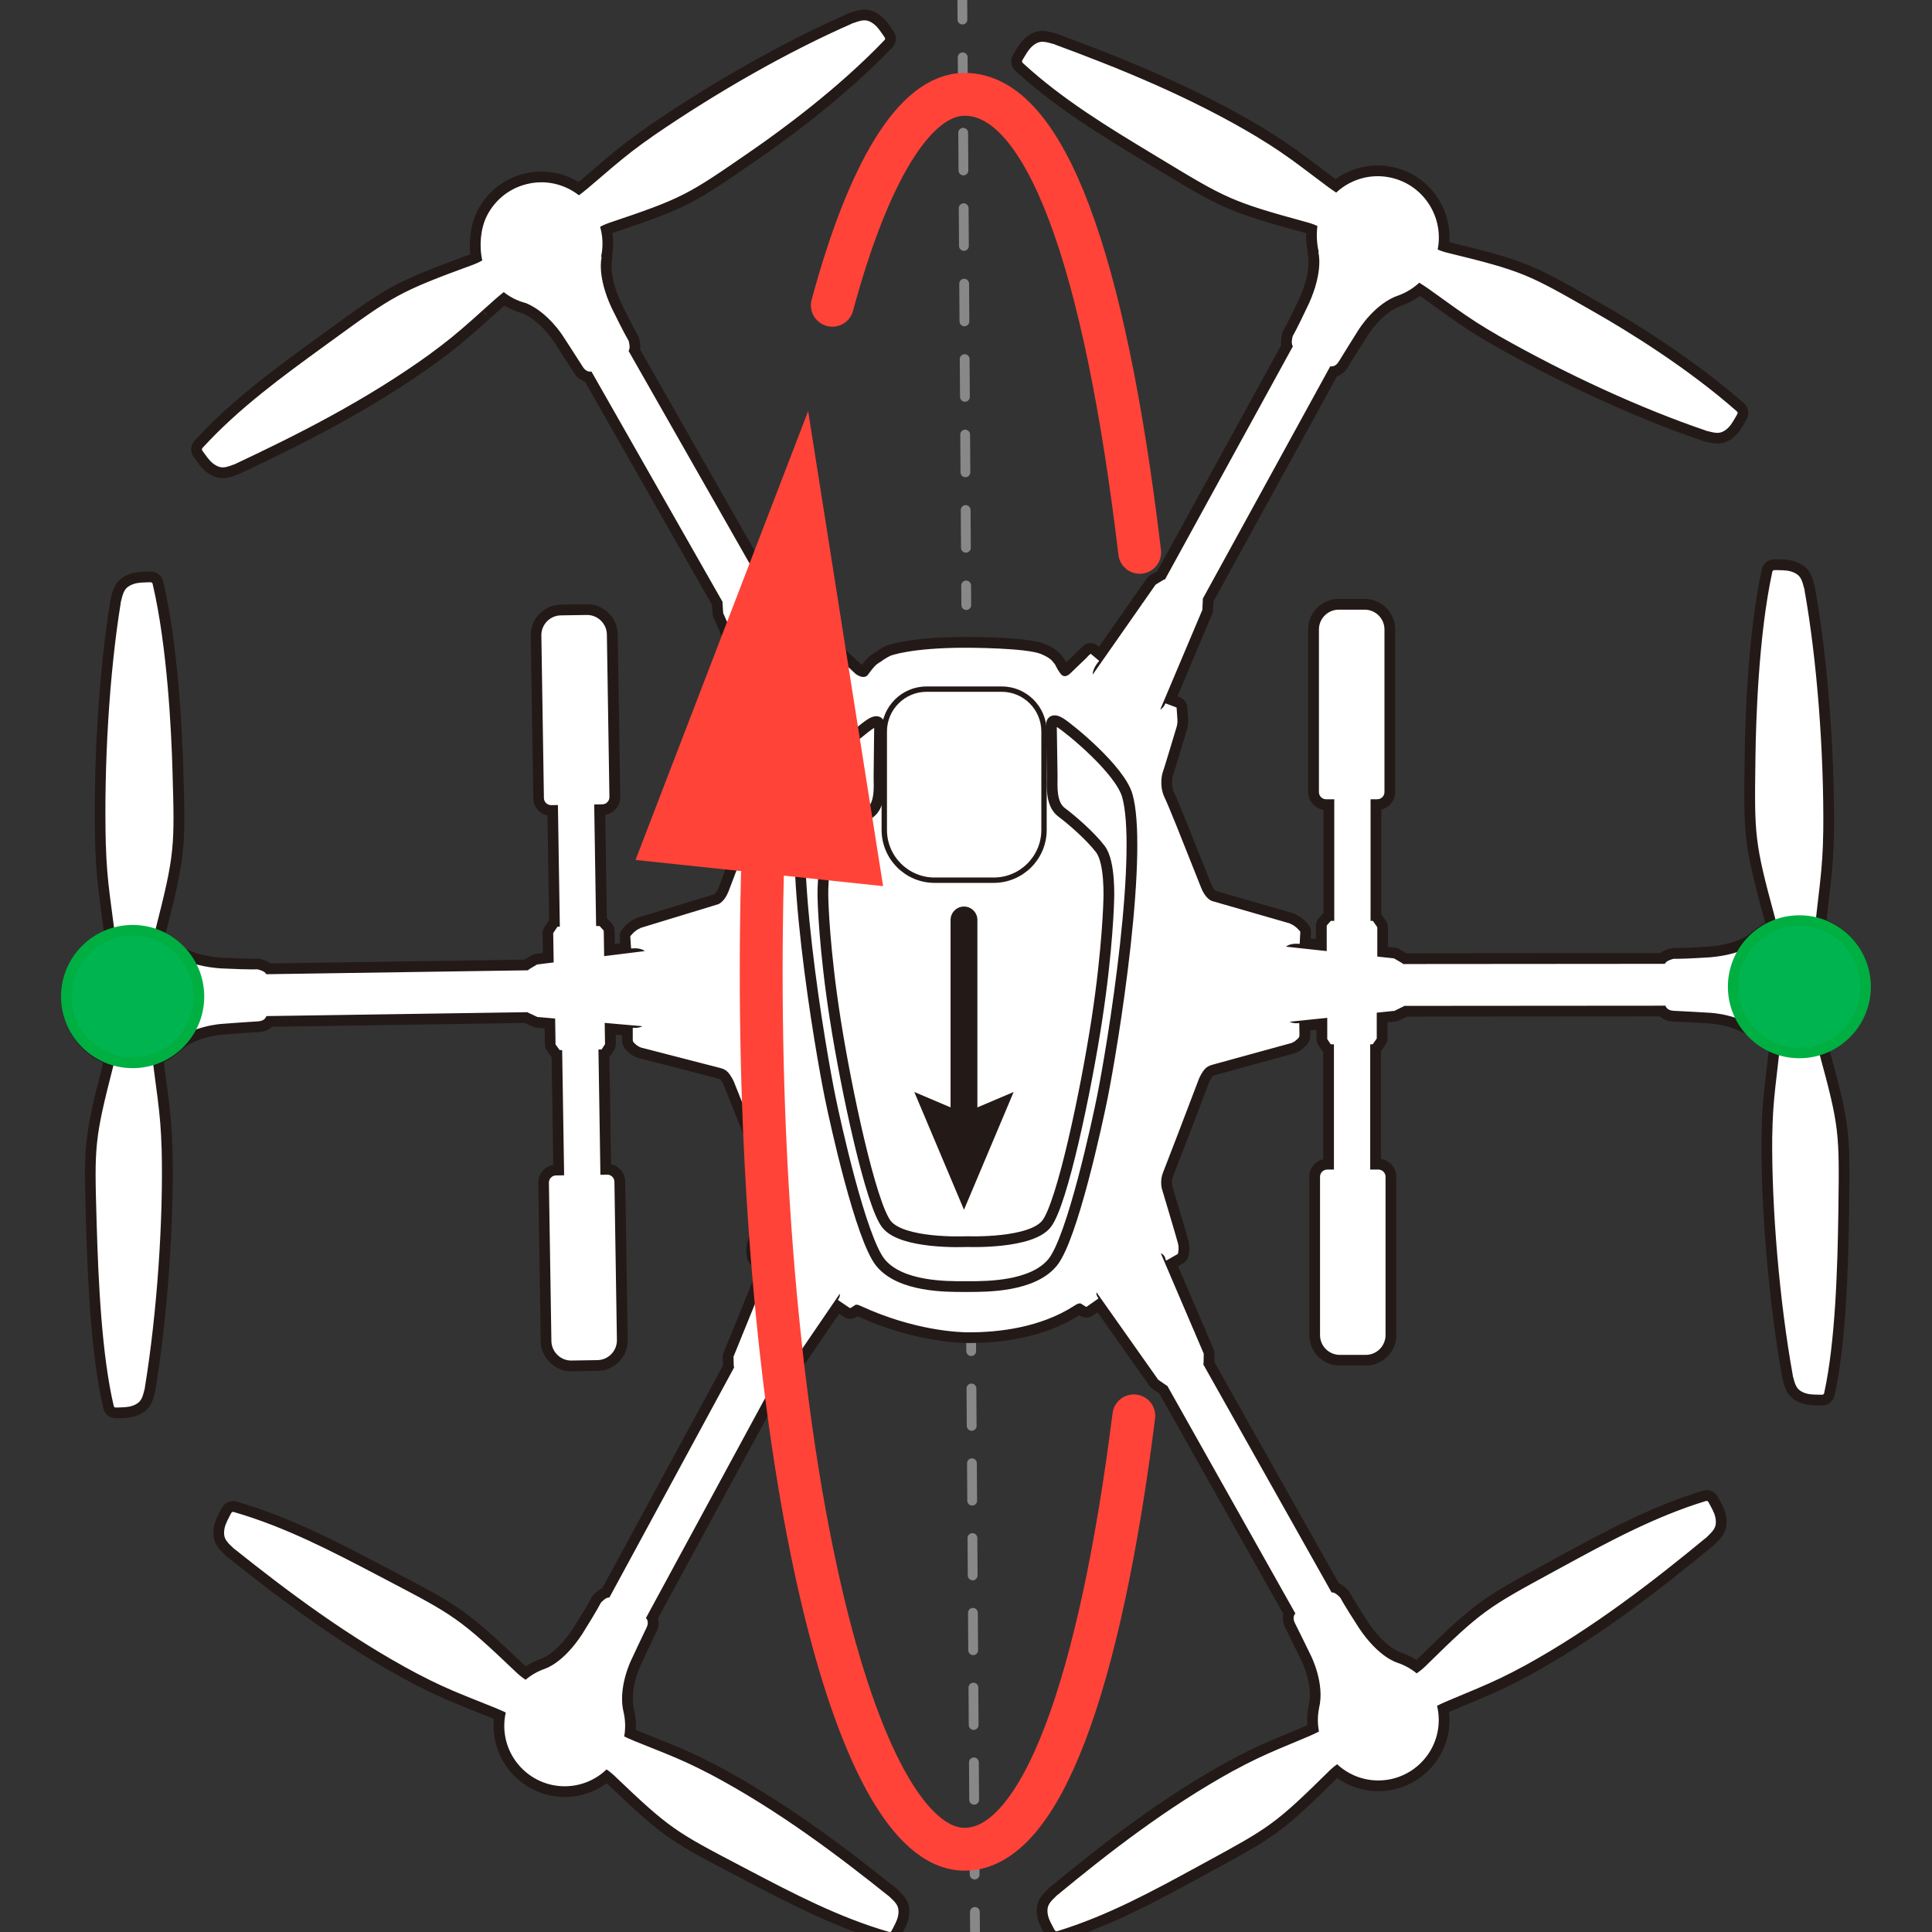 <?xml version="1.0" encoding="utf-8"?>
<!-- Generator: Adobe Illustrator 21.1.0, SVG Export Plug-In . SVG Version: 6.00 Build 0)  -->
<svg version="1.1" xmlns="http://www.w3.org/2000/svg" xmlns:xlink="http://www.w3.org/1999/xlink" x="0px" y="0px"
	 viewBox="0 0 360 360" style="enable-background:new 0 0 360 360;" xml:space="preserve">
<rect x="0" y="0" width="360" height="360" fill="#333333" stroke="none"/>
<style type="text/css">
	.st0{fill:none;stroke:#888888;stroke-width:1.825;stroke-linecap:round;stroke-linejoin:round;}
	.st1{fill:none;stroke:#888888;stroke-width:1.825;stroke-linecap:round;stroke-linejoin:round;stroke-dasharray:6.967,6.967;}
	.st2{fill:#FFFFFF;}
	.st3{fill:#231916;}
	.st4{fill:none;stroke:#231916;stroke-miterlimit:10;}
	.st5{fill:none;stroke:#231916;stroke-width:2;stroke-linecap:round;stroke-linejoin:round;}
	.st6{fill:none;stroke:#231916;stroke-width:5;stroke-linecap:round;stroke-linejoin:round;}
	.st7{fill:none;stroke:#888888;stroke-width:1.825;stroke-linecap:round;stroke-linejoin:round;stroke-dasharray:7.03,7.03;}
	.st8{fill:none;stroke:#FF4338;stroke-width:7.984;stroke-linecap:round;stroke-linejoin:round;stroke-miterlimit:10;}
	.st9{fill:none;stroke:#FF4338;stroke-width:7.984;stroke-linecap:round;stroke-linejoin:round;}
	.st10{fill:#FF4338;}
	.st11{fill:#00B550;stroke:#00AF41;stroke-width:2;stroke-miterlimit:10;}
	.st12{fill:#00B550;stroke:#00AF41;stroke-width:1.953;stroke-miterlimit:10;}
</style>
<g id="Layer_3">
	<g>
		<g>
			<line class="st0" x1="181.68" y1="359.912" x2="181.656" y2="356.261"/>
			<line class="st1" x1="181.61" y1="349.294" x2="180.991" y2="255.244"/>
			<line class="st0" x1="180.968" y1="251.761" x2="180.944" y2="248.11"/>
		</g>
	</g>
	<g>
		<path class="st2" d="M165.814,361c-0.136,0-0.276-0.02-0.417-0.06c-9.429-2.716-18.024-7.227-26.337-11.588l-1.485-0.779
			c-12.336-6.468-13.344-6.996-23.784-16.977l-0.073-0.068c-0.201-0.186-0.411-0.367-0.624-0.539
			c-2.151,1.8-4.843,2.806-7.668,2.852l-0.195,0.001c-6.654,0-12.153-5.414-12.258-12.068c-0.011-0.698,0.039-1.4,0.149-2.096
			c-0.289-0.13-0.579-0.255-0.871-0.374c-0.027-0.012-0.055-0.024-0.083-0.039c-1.03-0.423-2.081-0.84-3.099-1.243
			c-0.912-0.362-1.823-0.725-2.731-1.094c-0.021-0.009-0.045-0.02-0.068-0.031c-1.422-0.572-2.889-1.201-4.36-1.871
			c-1.425-0.656-2.842-1.354-4.218-2.076c-0.066-0.024-0.13-0.054-0.187-0.088c-13.044-6.876-24.656-15.657-34.299-23.352
			c-0.189-0.104-0.341-0.26-0.49-0.412l-0.138-0.14c0,0-0.26-0.239-0.334-0.312c-0.259-0.249-0.485-0.496-0.686-0.745
			c-0.561-0.702-0.812-1.448-0.796-2.349c0.026-1.354,0.549-2.357,1.054-3.328l0.229-0.447l0.164-0.305
			c0.259-0.479,0.702-0.755,1.215-0.755c0.139,0,0.282,0.021,0.427,0.062c9.692,2.794,18.539,7.432,27.094,11.916l1.528,0.802
			c12.694,6.649,13.731,7.192,24.479,17.442l0.074,0.068c0.266,0.243,0.539,0.476,0.813,0.69c0.023,0.019,0.047,0.037,0.07,0.055
			c0.982-0.731,2.07-1.31,3.243-1.723c0.069-0.037,0.141-0.067,0.209-0.085c-0.004,0,3.013-0.987,6.291-5.997
			c2.824-4.512,3.354-5.621,3.376-5.666c0.029-0.062,0.079-0.146,0.12-0.199c0.317-0.375,0.99-1.081,1.774-1.328l22.818-42.096
			c-0.001-0.015-0.055-1.809-0.055-1.809c-0.004-0.146,0.031-0.331,0.089-0.464l1.51-3.713c0.006-0.057,0.016-0.111,0.03-0.162
			c0.032-0.111,0.093-0.227,0.17-0.332l4.964-12.202l-1.667-0.914c-0.111-0.061-0.211-0.144-0.292-0.241
			c-0.095-0.107-0.175-0.232-0.218-0.352c-0.074-0.22-0.38-1.248-0.087-2.501c0.245-1.053,2.832-10.21,2.867-10.333l0,0
			c-0.002,0,0.238-1.162-0.216-2.248c-0.653-1.563-4.83-11.963-7.039-17.543c-0.808-1.604-1.089-1.677-2.137-1.947
			c-1.282-0.333-13.177-3.401-14.038-3.623c-1.156-0.186-1.966-1.031-2.231-1.31c-0.303-0.313-0.472-0.73-0.474-1.171l-0.003-1.815
			l-3.21-0.282l0.044,2.819c0.003,0.211-0.077,0.474-0.199,0.647l-0.569,0.887c-0.099,0.153-0.262,0.289-0.443,0.381l0.337,21.45
			l0.25-0.004c1.306,0,2.355,1.033,2.376,2.303l0.464,29.499c0.02,1.251-0.45,2.436-1.322,3.336c-0.873,0.9-2.042,1.406-3.293,1.426
			l-4.889,0.077c-2.561,0-4.663-2.071-4.703-4.616l-0.464-29.499c-0.01-0.625,0.224-1.216,0.659-1.665
			c0.435-0.448,1.018-0.7,1.643-0.711l0.518-0.008l-0.338-21.521c-0.122-0.075-0.232-0.17-0.307-0.269l-0.731-1.011
			c-0.124-0.171-0.209-0.433-0.209-0.644l-0.059-3.868l-2.108-0.186c-0.038,0.004-0.075,0.007-0.097,0.007
			c-0.109,0-0.244-0.015-0.389-0.068c-0.034-0.01-0.067-0.02-0.094-0.029c0,0-1.722-0.803-1.759-0.821l-47.781,0.716
			c-0.39,0.504-1.068,0.939-2.081,0.984c-0.662,0.029-3.042,0.197-6.529,0.46l-0.124,0.009c-0.073,0.005-5.503,0.333-8.613,3.327
			c-0.639,0.568-1.306,1.051-2.013,1.463c-0.454,0.264-0.928,0.501-1.417,0.706c0.03,0.358,0.066,0.716,0.11,1.07
			c0.003,0.027,0.006,0.058,0.007,0.089c0.131,1.065,0.276,2.146,0.417,3.193l0.023,0.175c0.12,0.895,0.24,1.789,0.353,2.685
			c0.197,1.53,0.363,3.096,0.495,4.651c0.122,1.528,0.204,3.059,0.245,4.562c0.011,0.06,0.017,0.117,0.017,0.173
			c0.349,13.428-0.873,30.969-3.115,44.708c0,0.221-0.062,0.429-0.117,0.613l-0.049,0.168l-0.11,0.445
			c-0.089,0.343-0.193,0.654-0.311,0.942c-0.331,0.814-0.849,1.389-1.629,1.806c-1.167,0.625-2.271,0.66-3.34,0.694l-0.491,0.02
			l-0.336,0.006c-0.713,0-1.239-0.414-1.4-1.08c-2.246-9.541-2.893-23.301-3.206-34.225l-0.017-0.575
			c-0.401-13.925-0.434-15.062,3.157-29.054l0.023-0.098c0.063-0.266,0.118-0.538,0.165-0.811c-2.624-0.994-4.819-2.849-6.24-5.289
			c-1.646-2.825-2.091-6.127-1.255-9.298c0.836-3.17,2.854-5.822,5.679-7.468c0.604-0.352,1.241-0.652,1.9-0.897
			c-0.028-0.314-0.062-0.629-0.101-0.942c-0.003-0.028-0.006-0.061-0.006-0.093c-0.13-1.05-0.272-2.111-0.411-3.145l-0.02-0.146
			c-0.131-0.978-0.263-1.956-0.386-2.936c-0.203-1.581-0.375-3.194-0.51-4.792c-0.125-1.562-0.21-3.137-0.253-4.688
			c-0.009-0.049-0.015-0.097-0.016-0.142c-0.395-14.957,0.667-32.297,2.771-45.304c0-0.223,0.062-0.435,0.118-0.622l0.051-0.181
			l0.107-0.439c0.095-0.361,0.199-0.681,0.321-0.979c0.335-0.829,0.862-1.415,1.656-1.842c1.191-0.639,2.319-0.675,3.411-0.71
			l0.85-0.025c0.717,0,1.247,0.415,1.412,1.083c2.786,11.849,3.521,28.062,3.708,34.482l0.018,0.595
			c0.418,14.325,0.452,15.495-3.223,29.886l-0.023,0.1c-0.083,0.35-0.151,0.702-0.204,1.047c-0.004,0.03-0.009,0.06-0.013,0.09
			c1.12,0.498,2.156,1.163,3.09,1.982c0.062,0.04,0.121,0.085,0.167,0.131c0.01,0.009,2.346,2.154,8.318,2.56
			c3.19,0.15,4.922,0.183,5.809,0.183c0.521,0,0.733-0.011,0.782-0.014c0.029-0.003,0.058-0.004,0.085-0.004
			c0.066,0,0.151,0.01,0.216,0.022c0.44,0.085,1.357,0.32,1.95,0.885l47.889-0.714c0.014-0.009,1.55-0.934,1.55-0.934
			c0.115-0.068,0.281-0.127,0.413-0.146l2.208-0.274l-0.071-4.54c-0.003-0.203,0.073-0.459,0.186-0.628l0.766-1.132
			c0.067-0.101,0.161-0.191,0.271-0.267l-0.327-20.864l-0.25,0.004c-1.297,0-2.355-1.033-2.376-2.302l-0.477-30.296
			c-0.039-2.585,2.03-4.722,4.615-4.763l4.889-0.076c2.56,0,4.663,2.07,4.704,4.615l0.476,30.296
			c0.021,1.289-1.013,2.355-2.303,2.376l-0.517,0.008l0.325,20.742c0.159,0.061,0.309,0.153,0.413,0.263l0.74,0.82
			c0.157,0.174,0.274,0.463,0.283,0.696l0.057,3.629l3.026-0.377l-0.139-2.087c-0.016-0.238,0.074-0.542,0.219-0.733
			c0.095-0.127,0.945-1.235,2.102-1.733c0.1-0.072,0.207-0.128,0.315-0.158l14.481-4.419c-0.001,0-0.002,0-0.003,0
			c-0.02,0,0.691-0.36,1.242-1.749c0.219-0.549,0.735-1.921,1.395-3.668l0.08-0.212c1.744-4.625,4.381-11.613,5.229-13.418
			c0.719-1.699,0.269-3.505,0.149-3.788c-0.049-0.117-0.195-0.467-2.708-8.385c-0.185-0.583-0.262-1.188-0.229-1.802l0.115-2.151
			c0.008-0.137,0.046-0.276,0.107-0.401c0.041-0.087,0.095-0.176,0.148-0.241c0.033-0.039,0.075-0.081,0.119-0.119
			c0.087-0.081,0.186-0.145,0.294-0.191l1.475-0.579l-7.014-15.896c-0.027-0.039-0.052-0.078-0.07-0.113
			c-0.05-0.095-0.101-0.227-0.117-0.39c-0.016-0.073-0.025-0.146-0.025-0.206l-0.11-1.684c-0.006-0.045-0.01-0.091-0.013-0.136
			l-24.007-42.173c-0.504-0.079-1.283-0.371-1.886-1.361c-0.5-0.82-2.689-4.186-3.607-5.595l-0.061-0.094
			c-0.035-0.056-2.612-4.138-6.353-5.734c-0.872-0.232-1.7-0.547-2.46-0.936c-0.462-0.235-0.919-0.509-1.364-0.816
			c-0.257,0.212-0.51,0.427-0.757,0.646c-0.022,0.02-0.049,0.04-0.076,0.06c-0.837,0.736-1.678,1.493-2.491,2.226l-0.15,0.136
			c-0.687,0.617-1.372,1.233-2.062,1.845c-0.018,0.016-0.037,0.031-0.058,0.047c-1.143,1.02-2.358,2.056-3.615,3.08
			c-0.006,0.006-0.013,0.011-0.02,0.017c-1.196,0.966-2.454,1.93-3.74,2.865c-0.041,0.04-0.084,0.076-0.127,0.106
			C68.778,75.422,55.72,81.972,44.517,87.23c-0.185,0.128-0.396,0.196-0.583,0.257l-0.179,0.06c0,0-0.337,0.13-0.431,0.163
			c-0.347,0.124-0.669,0.219-0.979,0.286c-0.29,0.063-0.56,0.094-0.824,0.094c-0.556,0-1.09-0.138-1.634-0.423
			c-1.199-0.626-1.86-1.542-2.499-2.428l-0.299-0.409l-0.195-0.279c-0.398-0.575-0.355-1.253,0.109-1.771
			c6.856-7.483,14.97-13.383,22.816-19.087l1.399-1.018c11.641-8.469,12.591-9.16,26.567-14.279l0.095-0.036
			c0.294-0.114,0.584-0.238,0.864-0.37c-0.472-2.834-0.075-5.915,1.082-8.209c1.498-2.969,4.06-5.171,7.212-6.201
			c1.251-0.409,2.544-0.616,3.843-0.616c1.926,0,3.862,0.469,5.602,1.355c0.476,0.244,0.938,0.519,1.382,0.823
			c0.29-0.224,0.575-0.454,0.854-0.689c0.022-0.019,0.049-0.038,0.075-0.057c0.81-0.68,1.623-1.379,2.413-2.057
			c0.806-0.691,1.544-1.326,2.288-1.954c1.188-1.009,2.428-2.016,3.683-2.99c1.21-0.93,2.463-1.843,3.73-2.718
			c0.035-0.034,0.071-0.064,0.108-0.089c12.261-8.422,25.454-15.885,37.176-21.033c0.186-0.121,0.396-0.183,0.583-0.238l0.183-0.055
			l0.418-0.146c0.34-0.112,0.661-0.197,0.978-0.257c0.248-0.048,0.484-0.071,0.721-0.071c0.583,0,1.14,0.152,1.701,0.464
			c1.171,0.651,1.808,1.573,2.423,2.465l0.288,0.414l0.186,0.278c0.388,0.581,0.333,1.256-0.144,1.763
			c-8.638,9.025-19.226,16.798-24.769,20.628l-0.483,0.333c-11.603,8.018-12.55,8.673-26.403,13.321l-0.088,0.031
			c-0.272,0.098-0.54,0.203-0.799,0.313c0.34,1.592,0.365,3.248,0.071,4.856c0.051,0.195,0.056,0.414,0.007,0.59
			c-0.006,0.023-0.767,3.163,1.8,8.685c2.389,4.88,3.063,5.933,3.07,5.942c0.064,0.101,0.129,0.245,0.154,0.361
			c0.122,0.373,0.353,1.288,0.145,2.081l24.061,42.271c0.01,0.005,1.587,0.923,1.587,0.923c0.12,0.069,0.254,0.19,0.336,0.303
			l2.403,3.324c0.154,0.125,0.271,0.285,0.337,0.467l6.988,9.665l1.041-0.896c0.182-0.156,0.479-0.267,0.718-0.267
			c0.243,0,0.481,0.082,0.674,0.231c0.062,0.047,0.433,0.336,0.838,0.797l2.889,2.687c0.196,0.135,0.556,0.316,0.781,0.316
			l0.327-0.393c0.623-0.839,1.264-1.702,2.358-2.289c0.753-0.588,1.711-1.072,1.901-1.166c0.22-0.093,4.013-1.597,14.498-1.597
			c1.175,0,11.559,0.035,14.443,1.264c1.282,0.546,2.135,1.131,2.595,1.781c0.057,0.044,0.106,0.093,0.149,0.145
			c0.227,0.265,0.369,0.551,0.508,0.828c0.164,0.327,0.351,0.7,0.784,1.257c0.091-0.044,0.237-0.152,0.329-0.251l2.941-2.827
			c0.394-0.462,0.759-0.758,0.83-0.813c0.177-0.14,0.456-0.236,0.681-0.236c0.258,0,0.509,0.092,0.707,0.258l1.052,0.877
			l6.848-9.791c0.048-0.132,0.115-0.256,0.195-0.349c0.04-0.047,0.089-0.092,0.143-0.134l2.328-3.33
			c0.089-0.128,0.238-0.261,0.376-0.335c0,0,1.515-0.915,1.529-0.923l23.393-42.644c-0.224-0.797,0-1.734,0.135-2.175
			c0.02-0.066,0.059-0.156,0.092-0.218c0.059-0.096,0.704-1.14,3.02-6.067c2.47-5.541,1.661-8.67,1.652-8.7
			c-0.049-0.163-0.056-0.332-0.025-0.493c-0.278-1.361-0.368-2.753-0.264-4.08c-0.29-0.107-0.59-0.206-0.894-0.295l-0.114-0.033
			c-14.344-3.909-15.35-4.518-27.665-11.967l-1.478-0.894c-8.306-5.02-16.893-10.21-24.351-17.079
			c-0.517-0.482-0.616-1.156-0.265-1.762l0.151-0.263l0.28-0.463c0.562-0.938,1.145-1.908,2.285-2.632
			c0.613-0.39,1.213-0.571,1.888-0.571c0.17,0,0.345,0.012,0.53,0.036c0.317,0.042,0.646,0.108,1.009,0.204l0.452,0.129l0.159,0.038
			c0.207,0.048,0.424,0.1,0.615,0.208c11.605,4.289,25.169,9.705,37.919,17.37c0.04,0.024,0.081,0.054,0.122,0.087
			c1.344,0.812,2.679,1.665,3.967,2.536c1.333,0.909,2.66,1.857,3.946,2.819c0.795,0.591,1.587,1.19,2.378,1.789
			c0.875,0.662,1.776,1.343,2.671,2.005c0.028,0.018,0.056,0.036,0.079,0.054c0.264,0.195,0.532,0.386,0.806,0.574
			c0.417-0.343,0.85-0.654,1.29-0.929c1.966-1.223,4.216-1.87,6.505-1.87c0.951,0,1.908,0.111,2.844,0.331
			c3.227,0.759,5.965,2.735,7.711,5.566c1.504,2.441,2.115,5.298,1.753,8.126c0.269,0.09,0.543,0.172,0.82,0.245l0.1,0.025
			c14.189,3.454,15.189,4.026,27.432,11.03l0.51,0.292c5.847,3.345,17.055,10.189,26.421,18.446
			c0.523,0.467,0.638,1.136,0.302,1.749l-0.147,0.268l-0.268,0.465c-0.536,0.938-1.091,1.911-2.203,2.66
			c-0.628,0.423-1.251,0.62-1.959,0.62c-0.137,0-0.276-0.008-0.422-0.022c-0.314-0.032-0.642-0.089-0.998-0.174l-0.446-0.114
			l-0.078-0.016c-0.236-0.049-0.47-0.097-0.673-0.2c-12.118-4.133-25.902-10.452-38.832-17.802
			c-0.042-0.023-0.085-0.054-0.127-0.087c-1.323-0.755-2.649-1.559-3.942-2.388c-1.331-0.863-2.651-1.761-3.929-2.671
			c-0.727-0.514-1.45-1.035-2.174-1.557l-0.195-0.141c-0.907-0.654-1.779-1.283-2.646-1.894c0-0.001-0.062-0.037-0.091-0.057
			c-0.298-0.211-0.601-0.415-0.908-0.614c-0.416,0.342-0.854,0.655-1.309,0.938c-0.699,0.436-1.446,0.804-2.219,1.093
			c-4.191,1.375-7.07,6.096-7.1,6.144c-0.744,1.183-3.075,4.89-3.588,5.763c-0.586,0.995-1.354,1.303-1.865,1.39l-23.341,42.546
			c-0.001,0.046-0.095,1.885-0.095,1.885c-0.003,0.057-0.012,0.119-0.026,0.183c-0.017,0.135-0.057,0.247-0.096,0.33
			c-0.02,0.041-0.047,0.087-0.077,0.131l-6.765,16.009l1.456,0.546c0.115,0.043,0.227,0.111,0.32,0.194
			c0.047,0.039,0.093,0.083,0.128,0.124c0.058,0.067,0.112,0.156,0.156,0.248c0.051,0.101,0.084,0.207,0.1,0.318l0.157,2.218
			c0.042,0.613-0.025,1.222-0.202,1.807c-0.714,2.382-2.395,7.974-2.574,8.423c-0.114,0.285-0.535,2.104,0.227,3.827
			c0.858,1.75,3.603,8.69,5.417,13.283c0.729,1.843,1.305,3.299,1.54,3.867c0.586,1.414,1.323,1.744,1.354,1.758l14.482,4.168
			c0.101,0.029,0.201,0.079,0.295,0.146c1.205,0.496,2.099,1.66,2.138,1.712c0.141,0.186,0.233,0.479,0.224,0.713l-0.104,2.097
			l3.029,0.328v-3.605c0-0.236,0.107-0.53,0.26-0.711l0.723-0.825c0.105-0.12,0.26-0.223,0.426-0.29v-20.744h-0.518
			c-1.29,0-2.34-1.049-2.34-2.339v-30.299c0-2.586,2.104-4.689,4.689-4.689h4.83c2.586,0,4.689,2.104,4.689,4.689v30.299
			c0,1.29-1.05,2.339-2.34,2.339h-0.249v20.867c0.109,0.073,0.204,0.162,0.273,0.26l0.781,1.117c0.117,0.168,0.199,0.425,0.199,0.63
			v4.541l2.194,0.238c0.139,0.015,0.312,0.072,0.434,0.143c0,0,1.55,0.898,1.562,0.907l47.897-0.038
			c0.583-0.568,1.494-0.822,1.938-0.917c0.068-0.014,0.158-0.024,0.228-0.024c0.025,0,0.256,0.008,0.432,0.008
			c0.685,0,2.406-0.036,6.246-0.279c5.943-0.498,8.246-2.68,8.269-2.702c0.044-0.043,0.098-0.085,0.155-0.123
			c0.922-0.834,1.946-1.514,3.055-2.028c-0.004-0.029-0.009-0.059-0.014-0.088c-0.059-0.349-0.134-0.7-0.221-1.05l-0.027-0.104
			c-3.898-14.321-3.883-15.492-3.689-29.821l0.008-0.595c0.087-6.427,0.567-22.653,3.163-34.526
			c0.156-0.688,0.688-1.113,1.389-1.116l0.314,0.001l0.521,0.011c1.109,0.018,2.241,0.036,3.443,0.657
			c0.801,0.413,1.336,0.991,1.687,1.816c0.124,0.294,0.234,0.611,0.334,0.97l0.118,0.453l0.05,0.161
			c0.06,0.191,0.127,0.406,0.13,0.632c2.308,12.966,3.642,30.284,3.482,45.241c-0.001,0.048-0.006,0.099-0.014,0.15
			c-0.021,1.559-0.081,3.134-0.181,4.684c-0.11,1.61-0.257,3.227-0.435,4.807c-0.107,0.979-0.224,1.959-0.34,2.938l-0.013,0.104
			c-0.124,1.048-0.252,2.127-0.365,3.192c-0.001,0.03-0.002,0.06-0.005,0.087c-0.034,0.319-0.063,0.637-0.087,0.953
			c0.665,0.235,1.307,0.525,1.915,0.867c2.851,1.602,4.909,4.222,5.796,7.378c0.886,3.156,0.492,6.465-1.109,9.315
			c-1.384,2.464-3.549,4.353-6.156,5.388c0.051,0.269,0.11,0.541,0.178,0.811l0.028,0.106c3.806,13.916,3.791,15.054,3.609,28.979
			l-0.008,0.586c-0.142,10.927-0.572,24.695-2.666,34.263c-0.156,0.687-0.686,1.108-1.384,1.108h-0.299l-0.528-0.011
			c-1.068-0.018-2.174-0.036-3.352-0.642c-0.787-0.406-1.313-0.973-1.657-1.782c-0.121-0.282-0.229-0.593-0.328-0.944l-0.115-0.441
			l-0.049-0.156c-0.062-0.196-0.127-0.405-0.129-0.624c-2.457-13.707-3.954-31.224-3.816-44.672c0.001-0.048,0.006-0.099,0.014-0.15
			c0.02-1.52,0.077-3.049,0.173-4.548c0.108-1.574,0.25-3.145,0.423-4.674c0.095-0.87,0.198-1.742,0.301-2.614l0.029-0.249
			c0.124-1.046,0.252-2.127,0.366-3.192c0.001-0.031,0.002-0.062,0.005-0.09c0.039-0.359,0.07-0.719,0.095-1.077
			c-0.493-0.199-0.971-0.428-1.428-0.686c-0.716-0.402-1.392-0.875-2.01-1.407c-3.186-2.967-8.615-3.211-8.669-3.214l-0.202-0.012
			c-3.521-0.209-5.821-0.334-6.478-0.353c-1.058-0.031-1.725-0.487-2.098-0.953l-47.786,0.037c-0.037,0.019-0.075,0.035-0.113,0.051
			l-1.549,0.761c-0.054,0.026-0.118,0.051-0.185,0.069c-0.146,0.057-0.281,0.072-0.384,0.072c-0.024,0-0.059-0.002-0.094-0.004
			l-2.102,0.218v3.884c0,0.206-0.082,0.465-0.201,0.634l-0.707,1.011c-0.075,0.108-0.185,0.206-0.309,0.283v21.522h0.517
			c1.29,0,2.34,1.05,2.34,2.34v29.502c0,2.586-2.104,4.689-4.688,4.689h-4.83c-2.586,0-4.689-2.104-4.689-4.689V219.27
			c0-1.29,1.049-2.34,2.339-2.34h0.249v-21.453c-0.181-0.088-0.343-0.217-0.443-0.366l-0.613-0.919
			c-0.109-0.164-0.185-0.413-0.185-0.61v-2.817l-3.206,0.334l0.025,1.809c0.007,0.436-0.153,0.855-0.45,1.179
			c-0.27,0.29-1.074,1.154-2.322,1.371l-0.168,0.051c-1.983,0.545-12.499,3.436-13.614,3.743c-1.133,0.312-1.413,0.388-2.232,2.094
			c-2.102,5.573-6.111,16.027-6.726,17.563c-0.44,1.101-0.176,2.261-0.165,2.31c0.008,0.018,2.757,9.195,3.015,10.229
			c0.322,1.293-0.004,2.364-0.042,2.482c-0.037,0.116-0.109,0.239-0.195,0.346c-0.058,0.078-0.127,0.147-0.204,0.204
			c-0.032,0.025-0.067,0.048-0.103,0.067l-1.692,0.962l5.161,12.062c0.14,0.169,0.224,0.369,0.247,0.578l1.564,3.656
			c0.054,0.124,0.09,0.299,0.09,0.435c0,0-0.025,1.807-0.026,1.822l23.478,41.73c0.788,0.234,1.467,0.925,1.756,1.255
			c0.066,0.075,0.136,0.184,0.177,0.275l0,0c0.001,0,0.562,1.123,3.462,5.6c3.344,4.938,6.375,5.879,6.405,5.888
			c0.058,0.017,0.118,0.042,0.179,0.072c1.179,0.396,2.274,0.956,3.269,1.673c0.022-0.019,0.046-0.037,0.069-0.056
			c0.275-0.223,0.546-0.461,0.807-0.707l0.082-0.078c10.573-10.407,11.603-10.967,24.192-17.815l1.506-0.818
			c8.485-4.621,17.26-9.398,26.908-12.345c0.159-0.047,0.307-0.069,0.449-0.069c0.501,0,0.939,0.268,1.204,0.733l0.151,0.271
			l0.254,0.475c0.523,0.97,1.06,1.964,1.106,3.313c0.032,0.9-0.21,1.65-0.759,2.36c-0.193,0.249-0.415,0.5-0.681,0.766l-0.338,0.325
			l-0.077,0.081c-0.16,0.17-0.318,0.338-0.512,0.453c-9.524,7.849-21.005,16.817-33.996,23.932c-0.042,0.023-0.09,0.044-0.14,0.062
			c-1.348,0.734-2.749,1.453-4.169,2.136c-1.462,0.692-2.942,1.355-4.405,1.974c-0.907,0.386-1.819,0.766-2.731,1.144l-0.097,0.04
			c-0.972,0.404-1.975,0.821-2.959,1.242c-0.037,0.021-0.074,0.038-0.11,0.053c-0.276,0.118-0.559,0.245-0.842,0.378
			c0.12,0.693,0.181,1.395,0.181,2.093c0,6.761-5.5,12.262-12.261,12.262c-2.824,0-5.531-0.964-7.711-2.731
			c-0.211,0.177-0.419,0.361-0.619,0.553l-0.079,0.076c-10.273,10.134-11.273,10.678-23.507,17.34l-1.463,0.797
			c-8.245,4.494-16.771,9.14-26.15,12.003c-0.159,0.047-0.305,0.068-0.445,0.068c-0.501,0-0.938-0.268-1.199-0.733l-0.146-0.261
			l-0.248-0.466c-0.509-0.942-1.034-1.914-1.081-3.236c-0.032-0.886,0.203-1.621,0.741-2.317c0.191-0.248,0.408-0.493,0.663-0.748
			l0.331-0.318l0.114-0.121c0.125-0.134,0.27-0.287,0.457-0.398c9.25-7.638,20.399-16.365,33.026-23.287
			c0.039-0.021,0.084-0.042,0.132-0.06c1.326-0.723,2.69-1.422,4.056-2.079c1.414-0.67,2.853-1.315,4.281-1.919
			c0.883-0.375,1.77-0.745,2.656-1.113c0.975-0.404,1.979-0.822,2.966-1.244c0.037-0.02,0.073-0.038,0.108-0.052
			c0.315-0.135,0.637-0.281,0.958-0.435c-0.068-0.525-0.103-1.055-0.103-1.579c0-0.762,0.074-1.537,0.221-2.304
			c0.003-0.03,0.008-0.06,0.014-0.089c1.057-4.259-1.407-9.13-1.432-9.179c-0.035-0.072-2.423-4.992-2.954-6.006
			c-0.493-0.941-0.422-1.745-0.197-2.297l-23.429-41.646c-0.034-0.022-1.521-1.053-1.521-1.053c-0.05-0.034-0.1-0.076-0.147-0.123
			c-0.105-0.087-0.18-0.181-0.228-0.258c-0.024-0.038-0.047-0.081-0.066-0.126l-10.084-14.286l-1.696,1.184
			c-0.122,0.085-0.262,0.142-0.407,0.166c-0.08,0.019-0.161,0.029-0.232,0.029c-0.203,0-0.4-0.058-0.572-0.164l-0.706-0.442
			c-0.043,0.021-0.101,0.05-0.172,0.091l-0.164,0.104c-6.604,4.265-14.586,5.153-20.135,5.154c-0.02,0.001-0.105,0.003-0.234,0.003
			c-1.605,0-10.135-0.242-20.458-5.009c-0.117-0.055-0.207-0.089-0.273-0.11l-0.67,0.438c-0.162,0.105-0.396,0.174-0.589,0.174
			c-0.068,0-0.146-0.01-0.225-0.026c-0.158-0.026-0.31-0.09-0.438-0.187l-1.678-1.131l-9.856,14.44
			c-0.018,0.042-0.037,0.082-0.059,0.118c-0.05,0.088-0.134,0.201-0.264,0.302c-0.041,0.04-0.082,0.076-0.118,0.102l-1.397,0.995
			c-0.033,0.027-0.067,0.054-0.104,0.078l-22.771,42.014c0.251,0.59,0.296,1.392-0.158,2.294c-0.514,1.019-2.824,5.978-2.847,6.024
			c-0.036,0.075-2.404,4.972-1.319,9.143c0.183,0.839,0.277,1.658,0.29,2.475c0.009,0.524-0.018,1.054-0.077,1.581
			c0.327,0.149,0.657,0.293,0.988,0.429c0.026,0.011,0.054,0.023,0.082,0.038c0.997,0.409,2.014,0.812,2.999,1.203
			c0.89,0.354,1.777,0.707,2.664,1.067c1.435,0.58,2.88,1.201,4.293,1.844c0.005,0.003,0.011,0.006,0.017,0.008
			c1.368,0.632,2.741,1.309,4.085,2.015c0.051,0.018,0.1,0.038,0.144,0.062c12.74,6.726,24.038,15.289,33.415,22.788
			c0.178,0.104,0.312,0.242,0.43,0.364l0.133,0.135l0.324,0.304c0.256,0.246,0.477,0.488,0.671,0.733
			c0.548,0.688,0.795,1.42,0.776,2.304c-0.026,1.321-0.535,2.302-1.027,3.249l-0.228,0.443l-0.158,0.294
			C166.763,360.727,166.322,361,165.814,361z"/>
		<path class="st3" d="M161.076,3.788c0.42,0,0.803,0.109,1.216,0.339c0.965,0.537,1.509,1.325,2.085,2.16
			c0.097,0.14,0.194,0.282,0.295,0.423l0.17,0.255c0.129,0.194,0.117,0.356-0.04,0.523c-8.572,8.958-19.098,16.683-24.608,20.491
			l-0.482,0.333c-11.497,7.944-12.436,8.593-26.154,13.196l-0.109,0.038c-0.358,0.128-0.71,0.269-1.047,0.421
			c-0.2,0.089-0.386,0.194-0.578,0.292c0.528,1.845,0.577,3.761,0.177,5.598c0.003,0,0.003-0.005,0.006-0.005
			c0.009,0,0.018,0.001,0.027,0.004c0.053,0.015,0.084,0.07,0.068,0.123c-0.009,0.033-0.918,3.401,1.857,9.374
			c2.486,5.077,3.138,6.065,3.144,6.075c0.005,0.008,0.01,0.016,0.012,0.025c0.048,0.15,0.427,1.419,0.002,1.922l24.498,43.04
			c0.059,0.014,0.102,0.039,0.153,0.059c0.007-0.002,0.011-0.011,0.018-0.011c0.017,0,0.034,0.004,0.05,0.014l1.543,0.898
			c0.012,0.007,0.022,0.016,0.03,0.028l2.509,3.469c0.004,0,0.011,0,0.012,0c0.054,0.003,0.096,0.05,0.094,0.105
			c-0.001,0.01-0.009,0.016-0.012,0.025l9.367,12.956c0.015-1.175-1.168-2.428-1.184-2.444c-0.019-0.019-0.029-0.046-0.028-0.073
			c0.002-0.027,0.014-0.053,0.035-0.071l1.438-1.237c0.019-0.016,0.042-0.024,0.065-0.024c0.021,0,0.042,0.007,0.06,0.02
			c0.033,0.025,0.371,0.286,0.732,0.705l2.975,2.767c0,0,0.721,0.54,1.415,0.54c0.056,0,0.112-0.004,0.168-0.011
			c0.278-0.039,0.51-0.179,0.688-0.416c0.097-0.128,0.189-0.252,0.278-0.373c0.651-0.878,1.181-1.572,2.098-2.038
			c0.687-0.555,1.635-1.033,1.797-1.112c0.043-0.018,3.775-1.493,14.056-1.493c0.46,0,11.303,0.014,14.052,1.184
			c1.482,0.631,2.06,1.194,2.274,1.609c0.006-0.001,0.012-0.001,0.017-0.001c0.026,0,0.051,0.008,0.069,0.029
			c0.159,0.185,0.26,0.387,0.388,0.642c0.178,0.354,0.399,0.795,0.891,1.427c0.201,0.258,0.435,0.394,0.698,0.404
			c0.013,0.001,0.026,0.001,0.039,0.001c0.581,0,1.109-0.587,1.115-0.593l2.937-2.82c0.354-0.423,0.687-0.689,0.719-0.714
			c0.018-0.014,0.04-0.021,0.061-0.021c0.023,0,0.045,0.008,0.064,0.023l1.458,1.215c0.021,0.017,0.034,0.043,0.035,0.07
			c0.002,0.027-0.008,0.054-0.026,0.074c-0.015,0.016-1.178,1.287-1.145,2.461l9.162-13.1c-0.003-0.009-0.011-0.015-0.012-0.025
			c-0.003-0.055,0.038-0.102,0.092-0.106c0.001,0,0.008,0,0.011,0l2.454-3.509c0.008-0.011,0.018-0.021,0.03-0.028l1.528-0.922
			c0.016-0.01,0.034-0.014,0.051-0.014c0.007,0,0.011,0.009,0.018,0.01c0.05-0.02,0.093-0.046,0.152-0.061l23.818-43.42
			c-0.433-0.496-0.074-1.771-0.028-1.922c0.003-0.009,0.007-0.017,0.012-0.026c0.006-0.009,0.643-1.007,3.049-6.125
			c2.68-6.014,1.719-9.367,1.709-9.4c-0.015-0.048,0.012-0.097,0.057-0.117c-0.355-1.564-0.452-3.245-0.235-4.814
			c-0.198-0.086-0.392-0.18-0.597-0.258c-0.352-0.134-0.719-0.257-1.091-0.365l-0.115-0.033
			c-14.224-3.877-15.221-4.48-27.426-11.862l-1.477-0.893c-8.262-4.994-16.806-10.158-24.191-16.959
			c-0.171-0.16-0.195-0.322-0.077-0.526l0.153-0.265c0.094-0.151,0.183-0.3,0.272-0.449c0.525-0.876,1.022-1.704,1.963-2.302
			c0.447-0.284,0.868-0.416,1.352-0.416c0.129,0,0.262,0.009,0.402,0.028c0.276,0.036,0.564,0.095,0.88,0.179
			c0.084,0.022,0.168,0.047,0.251,0.071l0.182,0.052c0.044,0.012,0.129,0.032,0.217,0.053c0.251,0.059,0.333,0.078,0.352,0.121
			c11.618,4.29,25.187,9.705,37.885,17.338c0.015,0.009,0.026,0.021,0.035,0.035c1.355,0.816,2.704,1.677,4.011,2.56
			c1.315,0.897,2.629,1.836,3.907,2.792c0.797,0.592,1.587,1.189,2.377,1.787c0.891,0.674,1.812,1.371,2.725,2.046
			c0.009,0.003,0.018,0.007,0.025,0.013c0.484,0.358,0.98,0.703,1.485,1.033c0.535-0.497,1.116-0.95,1.739-1.338
			c1.824-1.135,3.882-1.719,5.976-1.719c0.87,0,1.747,0.101,2.615,0.305c2.967,0.697,5.484,2.515,7.088,5.117
			c1.522,2.469,2.048,5.394,1.489,8.241c0.2,0.081,0.394,0.17,0.601,0.242c0.347,0.122,0.71,0.233,1.079,0.33l0.113,0.029
			c14.058,3.422,15.049,3.989,27.177,10.928l0.51,0.292c5.815,3.326,16.958,10.131,26.257,18.328
			c0.172,0.154,0.198,0.313,0.086,0.519l-0.147,0.266c-0.089,0.152-0.175,0.301-0.26,0.45c-0.503,0.88-0.977,1.711-1.893,2.327
			c-0.459,0.309-0.893,0.45-1.402,0.45c-0.103,0-0.208-0.006-0.318-0.017c-0.274-0.028-0.558-0.078-0.869-0.152
			c-0.085-0.02-0.17-0.042-0.255-0.065l-0.173-0.045c-0.044-0.01-0.13-0.028-0.217-0.046c-0.242-0.049-0.325-0.066-0.346-0.109
			c-12.091-4.114-25.855-10.419-38.777-17.764c-0.014-0.009-0.026-0.02-0.035-0.035c-1.344-0.765-2.685-1.577-3.987-2.413
			c-1.317-0.854-2.625-1.743-3.89-2.644c-0.792-0.561-1.578-1.127-2.364-1.694c-0.888-0.641-1.807-1.303-2.718-1.944
			c-0.009-0.003-0.018-0.007-0.026-0.012c-0.515-0.363-1.044-0.708-1.581-1.039c-0.532,0.494-1.117,0.943-1.74,1.331
			c-0.654,0.407-1.338,0.742-2.042,1.005c-4.544,1.489-7.576,6.516-7.606,6.566c-0.031,0.05-3,4.761-3.593,5.77
			c-0.488,0.83-1.105,0.929-1.372,0.929c-0.077,0-0.125-0.008-0.133-0.009c-0.009-0.002-0.018-0.005-0.026-0.009
			c-0.008-0.004-0.037-0.019-0.056-0.028l-23.777,43.341c0.023,0.095,0.027,0.181,0.014,0.26l-0.087,1.795
			c-0.001,0.012-0.003,0.023-0.008,0.034l-0.015,0.034c0.004,0.021,0.006,0.043-0.004,0.063c-0.01,0.021-0.032,0.035-0.045,0.054
			l-7.778,18.406c0.689-0.366,0.914-1.063,0.917-1.072c0.008-0.026,0.026-0.048,0.051-0.061c0.014-0.007,0.029-0.01,0.044-0.01
			c0.012,0,0.023,0.002,0.035,0.006l1.944,0.729c0.007,0.003,0.011,0.01,0.017,0.014c0.008,0.005,0.015,0.01,0.021,0.017
			c0.01,0.011,0.014,0.023,0.018,0.038c0.002,0.006,0.008,0.01,0.008,0.017l0.149,2.149c0.035,0.491-0.019,0.978-0.161,1.448
			c-0.556,1.853-2.383,7.932-2.546,8.34c-0.18,0.45-0.667,2.551,0.24,4.603c0.858,1.75,3.593,8.668,5.402,13.246
			c0.732,1.851,1.309,3.313,1.546,3.883c0.79,1.906,1.907,2.304,1.918,2.308l14.566,4.196c0.031,0.009,0.05,0.032,0.061,0.06
			c0.984,0.337,1.811,1.388,1.852,1.441c0.014,0.019,0.022,0.042,0.021,0.066l-0.107,2.148c-0.002,0.028-0.015,0.054-0.037,0.072
			c-0.018,0.015-0.04,0.023-0.063,0.023c-0.005,0-0.01,0-0.015-0.001c-0.002,0-0.219-0.031-0.537-0.031
			c-0.531,0-1.344,0.087-1.913,0.548l7.596,0.824v-4.72c0-0.024,0.009-0.047,0.024-0.066l0.71-0.811
			c0.019-0.021,0.046-0.034,0.075-0.034h0.606c-0.002-0.007-0.008-0.012-0.008-0.019v-22.621c0-0.008,0.006-0.012,0.008-0.019
			h-1.525c-0.739,0-1.34-0.601-1.34-1.339v-30.299c0-2.035,1.655-3.69,3.69-3.69h4.83c2.035,0,3.69,1.655,3.69,3.69v30.299
			c0,0.739-0.601,1.339-1.34,1.339h-1.257c0.002,0.007,0.008,0.012,0.008,0.019v22.621c0,0.007-0.006,0.012-0.008,0.019h0.382
			c0.033,0,0.063,0.016,0.082,0.042l0.78,1.115c0.012,0.017,0.018,0.037,0.018,0.057v5.438l3.087,0.335
			c0.014,0.002,0.027,0.006,0.039,0.013l1.525,0.884c0.025,0.014,0.04,0.037,0.046,0.063c0.039,0.032,0.078,0.056,0.116,0.096
			l48.779-0.039c0.223-0.611,1.491-0.906,1.643-0.938c0.007-0.001,0.013-0.003,0.02-0.003c0.003,0,0.005,0,0.008,0.001c0,0,0,0,0,0
			c0.005,0,0.116,0.007,0.422,0.007c0.705,0,2.445-0.037,6.31-0.281c6.46-0.541,8.888-2.967,8.911-2.992
			c0.011-0.011,0.027-0.012,0.04-0.017c1.028-0.948,2.226-1.704,3.544-2.216c-0.03-0.294-0.059-0.587-0.109-0.883
			c-0.063-0.37-0.143-0.748-0.237-1.123l-0.03-0.115c-3.863-14.194-3.848-15.354-3.657-29.554l0.008-0.596
			c0.086-6.393,0.563-22.535,3.14-34.325c0.051-0.228,0.18-0.329,0.416-0.33l0.308,0c0.177,0.005,0.351,0.008,0.523,0.011
			c1.024,0.016,1.992,0.032,2.986,0.545c0.598,0.309,0.964,0.703,1.224,1.318c0.108,0.256,0.204,0.533,0.292,0.847
			c0.024,0.085,0.046,0.17,0.067,0.256l0.046,0.179c0.012,0.044,0.038,0.128,0.065,0.214c0.077,0.246,0.102,0.325,0.073,0.364
			c2.314,12.932,3.651,30.231,3.492,45.196c0,0.017-0.005,0.033-0.012,0.047c-0.018,1.577-0.079,3.169-0.179,4.733
			c-0.109,1.585-0.254,3.185-0.431,4.759c-0.107,0.979-0.223,1.956-0.339,2.932c-0.131,1.106-0.266,2.249-0.387,3.375
			c0.002,0.009,0.003,0.019,0.002,0.029c-0.063,0.586-0.108,1.177-0.138,1.767c0.856,0.241,1.688,0.583,2.47,1.022
			c5.414,3.04,7.346,9.918,4.305,15.333c-1.399,2.492-3.666,4.339-6.385,5.209c0.025,0.211,0.042,0.421,0.079,0.634
			c0.062,0.362,0.14,0.729,0.231,1.091l0.029,0.112c3.772,13.795,3.757,14.923,3.577,28.722l-0.007,0.577
			c-0.141,10.88-0.568,24.585-2.643,34.062c-0.051,0.222-0.177,0.322-0.408,0.322h-0.299c-0.173-0.006-0.343-0.008-0.51-0.011
			c-0.999-0.017-1.942-0.032-2.912-0.531c-0.583-0.301-0.94-0.684-1.195-1.283c-0.106-0.248-0.199-0.518-0.285-0.824
			c-0.024-0.084-0.045-0.169-0.067-0.253l-0.044-0.169c-0.012-0.042-0.037-0.124-0.063-0.208c-0.073-0.235-0.099-0.315-0.072-0.355
			c-2.463-13.672-3.964-31.17-3.826-44.629c0-0.017,0.005-0.033,0.012-0.047c0.017-1.531,0.075-3.078,0.172-4.598
			c0.106-1.549,0.246-3.104,0.418-4.624c0.104-0.954,0.217-1.906,0.33-2.858c0.127-1.071,0.258-2.178,0.374-3.27
			c-0.002-0.009-0.003-0.019-0.002-0.028c0.067-0.617,0.111-1.24,0.139-1.863c-0.682-0.226-1.347-0.519-1.977-0.873
			c-0.665-0.373-1.282-0.808-1.848-1.294c-3.455-3.219-9.227-3.452-9.285-3.454c-0.058-0.003-5.535-0.332-6.687-0.365
			c-1.224-0.036-1.501-0.832-1.512-0.866c-0.003-0.009-0.005-0.018-0.005-0.027c0-0.009-0.002-0.041-0.002-0.06l-48.692,0.037
			c-0.07,0.065-0.142,0.109-0.216,0.135l-1.587,0.779c-0.011,0.005-0.022,0.009-0.033,0.01l-0.037,0.004
			c-0.016,0.013-0.034,0.025-0.057,0.026c-0.007,0-0.014,0-0.02,0c-0.025,0-0.049-0.008-0.073-0.011l-3.103,0.323v4.785
			c0,0.021-0.006,0.04-0.018,0.057l-0.71,1.014c-0.019,0.026-0.049,0.042-0.082,0.042h-0.408v23.318
			c0,0.008-0.006,0.012-0.008,0.019h1.525c0.739,0,1.34,0.601,1.34,1.339v29.502c0,2.034-1.655,3.689-3.689,3.689h-4.83
			c-2.034,0-3.689-1.655-3.689-3.689v-29.502c0-0.739,0.601-1.339,1.339-1.339h1.257c-0.002-0.007-0.008-0.012-0.008-0.019v-23.318
			h-0.534c-0.033,0-0.065-0.017-0.083-0.044l-0.608-0.912c-0.011-0.016-0.017-0.035-0.017-0.055v-3.927l-7.016,0.73
			c0.431,0.218,0.892,0.28,1.24,0.28c0.266,0,0.445-0.032,0.447-0.033c0.006-0.001,0.012-0.002,0.018-0.002
			c0.023,0,0.045,0.008,0.063,0.023c0.023,0.019,0.036,0.046,0.037,0.075l0.031,2.192c0.003,0.181-0.064,0.354-0.187,0.488
			c-0.221,0.238-0.839,0.904-1.756,1.063c-0.942,0.259-12.695,3.489-13.878,3.815l-0.089,0.024c-1.174,0.323-1.763,0.485-2.78,2.6
			c-2.132,5.645-6.14,16.092-6.753,17.625c-0.575,1.438-0.212,2.898-0.208,2.913c0.026,0.089,2.764,9.23,3.016,10.24
			c0.259,1.035-0.011,1.896-0.023,1.932c-0.006,0.02-0.022,0.032-0.038,0.044c-0.004,0.003-0.003,0.01-0.008,0.013l-2.07,1.177
			c-0.015,0.008-0.032,0.013-0.049,0.013c-0.016,0-0.031-0.004-0.046-0.011c-0.03-0.016-0.05-0.046-0.053-0.079
			c-0.004-0.046-0.108-0.981-0.914-1.246l6.265,14.643c0.002,0,0.004,0.001,0.006,0.001c0.004,0,0.007,0,0.011,0
			c0.004,0,0.009,0.001,0.013,0.003c0.049,0.026,0.067,0.086,0.041,0.135c0,0.001-0.006,0.01-0.007,0.012l1.659,3.877
			c0.005,0.013,0.008,0.027,0.008,0.04l-0.024,1.762c0,0.029-0.014,0.054-0.034,0.072c-0.009,0.049-0.009,0.094-0.026,0.147
			l23.915,42.509c0.033-0.005,0.065-0.015,0.1-0.015c0.629,0,1.428,0.883,1.525,0.993c0.006,0.007,0.012,0.015,0.016,0.023
			c0.005,0.01,0.508,1.063,3.536,5.736c3.634,5.368,6.939,6.297,6.972,6.306c0.015,0.004,0.024,0.017,0.035,0.027
			c1.329,0.432,2.575,1.106,3.667,2.005c0.242-0.17,0.483-0.339,0.717-0.528c0.294-0.238,0.584-0.492,0.863-0.756l0.086-0.082
			c10.485-10.319,11.504-10.873,23.98-17.66l1.506-0.82c8.442-4.596,17.171-9.349,26.722-12.266
			c0.057-0.017,0.109-0.025,0.157-0.025c0.141,0,0.247,0.073,0.334,0.226l0.15,0.267c0.082,0.158,0.165,0.311,0.248,0.463
			c0.487,0.901,0.947,1.752,0.986,2.87c0.023,0.672-0.142,1.185-0.551,1.713c-0.169,0.219-0.364,0.438-0.596,0.669
			c-0.062,0.062-0.125,0.122-0.188,0.182l-0.135,0.129c-0.032,0.032-0.093,0.096-0.155,0.162c-0.176,0.187-0.231,0.242-0.28,0.242
			c0,0,0,0,0,0c-9.528,7.855-21.001,16.823-33.939,23.907c-0.015,0.008-0.031,0.012-0.048,0.012h0
			c-1.374,0.752-2.791,1.479-4.214,2.162c-1.439,0.683-2.906,1.34-4.36,1.954c-0.907,0.387-1.816,0.764-2.725,1.142
			c-1.027,0.426-2.089,0.868-3.129,1.313c-0.007,0.007-0.016,0.012-0.025,0.016c-0.542,0.232-1.079,0.482-1.608,0.745
			c0.209,0.864,0.318,1.757,0.318,2.655c0,6.21-5.052,11.261-11.261,11.261c-2.858,0-5.578-1.073-7.668-3.017
			c-0.171,0.126-0.347,0.243-0.514,0.379c-0.284,0.23-0.566,0.477-0.838,0.736l-0.084,0.08
			c-10.181,10.043-11.171,10.582-23.292,17.182l-1.462,0.797c-8.201,4.47-16.682,9.092-25.964,11.925
			c-0.055,0.016-0.106,0.024-0.153,0.024c-0.139,0-0.243-0.072-0.327-0.222l-0.147-0.261c-0.08-0.154-0.161-0.303-0.241-0.451
			c-0.474-0.879-0.923-1.709-0.962-2.798c-0.024-0.655,0.136-1.155,0.533-1.67c0.166-0.216,0.356-0.429,0.579-0.652
			c0.06-0.06,0.121-0.119,0.183-0.177l0.131-0.126c0.032-0.031,0.092-0.094,0.152-0.159c0.166-0.177,0.231-0.231,0.271-0.234
			c9.253-7.644,20.397-16.369,32.965-23.259c0.014-0.008,0.03-0.012,0.046-0.012c1.336-0.731,2.713-1.438,4.094-2.102
			c1.396-0.663,2.821-1.301,4.236-1.899c0.883-0.376,1.767-0.743,2.651-1.11c0.997-0.415,2.027-0.843,3.036-1.275
			c0.007-0.007,0.016-0.012,0.025-0.016c0.571-0.244,1.135-0.51,1.692-0.791c-0.136-0.706-0.207-1.429-0.207-2.151
			c0-0.75,0.077-1.481,0.218-2.19c0-0.004-0.003-0.008-0.002-0.012c1.142-4.601-1.499-9.778-1.526-9.83
			c-0.025-0.052-2.421-4.988-2.956-6.01c-0.568-1.084-0.01-1.716,0.014-1.742c0.006-0.007,0.013-0.013,0.021-0.018
			c0.007-0.004,0.035-0.021,0.051-0.032l-23.873-42.438c-0.09-0.029-0.164-0.07-0.223-0.122l-1.457-1.004
			c-0.01-0.007-0.018-0.015-0.025-0.024l-0.022-0.031c-0.02-0.008-0.039-0.017-0.05-0.036c-0.01-0.016-0.006-0.039-0.014-0.055
			l-11.403-16.155c-0.003,0.026-0.015,0.053-0.016,0.079c-0.033,0.587,0.33,0.959,0.334,0.963c0.021,0.021,0.031,0.05,0.029,0.079
			c-0.003,0.03-0.018,0.056-0.042,0.073l-2.151,1.502c-0.001,0.001-0.002,0.001-0.003,0.001c-0.003,0-0.006-0.002-0.008-0.002
			c0,0-0.002,0-0.002,0.001c-0.017,0.009-0.036,0.015-0.055,0.015c-0.014,0-0.029-0.004-0.042-0.012l-0.932-0.583l-0.001,0
			l-0.003-0.002c-0.008-0.006-0.067-0.053-0.207-0.053c-0.15,0-0.392,0.054-0.765,0.27c-0.06,0.035-0.15,0.093-0.27,0.17
			c-6.339,4.094-14.123,4.954-19.537,4.954c-0.008,0-0.085,0.003-0.228,0.003c-1.474,0-9.886-0.229-20.038-4.916
			c-0.421-0.194-0.675-0.237-0.817-0.237c-0.113,0-0.156,0.027-0.157,0.027l-0.934,0.606c-0.014,0.009-0.029,0.013-0.044,0.013
			c-0.018,0-0.037-0.006-0.054-0.015c0,0-0.001,0-0.002,0c-0.003,0-0.005,0.002-0.008,0.002c-0.001,0-0.002,0-0.002-0.001
			l-2.175-1.468c-0.025-0.016-0.04-0.043-0.043-0.072c-0.003-0.03,0.007-0.059,0.027-0.08c0.004-0.004,0.361-0.381,0.319-0.968
			c-0.002-0.026-0.014-0.053-0.018-0.08l-11.148,16.332c-0.008,0.017-0.004,0.04-0.014,0.056c-0.012,0.02-0.031,0.032-0.052,0.039
			l-0.02,0.029c-0.007,0.01-0.015,0.018-0.024,0.025l-1.439,1.025c-0.058,0.053-0.132,0.096-0.223,0.127l-23.203,42.808
			c0.017,0.01,0.045,0.027,0.052,0.031c0.008,0.005,0.015,0.01,0.022,0.017c0.024,0.026,0.592,0.649,0.042,1.741
			c-0.519,1.03-2.837,6.003-2.86,6.054c0,0-0.002,0.005-0.003,0.005v0l0,0c-0.054,0.109-2.56,5.263-1.378,9.809
			c0.158,0.728,0.246,1.476,0.258,2.238c0.011,0.723-0.048,1.447-0.173,2.154c0.562,0.272,1.13,0.529,1.704,0.764
			c0.01,0.004,0.018,0.009,0.026,0.016c1.019,0.418,2.059,0.831,3.065,1.231c0.886,0.352,1.773,0.704,2.657,1.064
			c1.424,0.575,2.856,1.191,4.258,1.829c0.003,0.001,0.006,0.002,0.009,0.004c1.39,0.641,2.78,1.327,4.132,2.04
			c0.002,0,0.004,0,0.006,0c0.013,0,0.025,0.003,0.035,0.009c12.674,6.69,23.953,15.24,33.325,22.737c0.001,0,0.002,0,0.003,0
			c0.036,0,0.106,0.059,0.274,0.231c0.061,0.063,0.122,0.125,0.154,0.155l0.133,0.124c0.062,0.058,0.125,0.115,0.186,0.174
			c0.228,0.22,0.421,0.43,0.589,0.643c0.406,0.509,0.573,1.006,0.56,1.661c-0.022,1.091-0.457,1.928-0.918,2.814
			c-0.078,0.149-0.156,0.3-0.232,0.452l-0.143,0.265c-0.083,0.154-0.188,0.228-0.329,0.228c-0.045,0-0.094-0.008-0.148-0.022
			c-9.322-2.685-17.872-7.172-26.14-11.51l-1.487-0.78c-12.22-6.407-13.218-6.931-23.556-16.813l-0.084-0.079
			c-0.275-0.253-0.56-0.496-0.849-0.722c-0.169-0.133-0.346-0.248-0.52-0.371c-2.059,1.977-4.763,3.092-7.62,3.138
			c-0.06,0.001-0.12,0.002-0.18,0.002c-6.127,0-11.161-4.935-11.257-11.084c-0.014-0.898,0.082-1.792,0.277-2.659
			c-0.534-0.255-1.074-0.497-1.62-0.72c-0.01-0.004-0.018-0.009-0.026-0.016c-1.052-0.432-2.126-0.858-3.165-1.271
			c-0.909-0.361-1.818-0.722-2.725-1.091c-0.008-0.003-0.016-0.007-0.023-0.012c-1.443-0.579-2.919-1.213-4.368-1.873
			c-1.428-0.658-2.858-1.363-4.254-2.098c-0.002,0-0.003,0-0.005,0c-0.014,0-0.027-0.003-0.039-0.01
			c-13.047-6.88-24.66-15.666-34.31-23.37c-0.002,0-0.005,0.001-0.007,0.001c-0.04,0-0.108-0.065-0.278-0.24
			c-0.063-0.065-0.124-0.127-0.157-0.158l-0.127-0.117c-0.068-0.063-0.136-0.125-0.202-0.189c-0.234-0.226-0.432-0.442-0.607-0.66
			c-0.417-0.522-0.589-1.031-0.577-1.704c0.021-1.118,0.468-1.976,0.94-2.885c0.08-0.154,0.16-0.308,0.239-0.464l0.147-0.272
			c0.085-0.157,0.192-0.232,0.336-0.232c0.046,0,0.096,0.008,0.151,0.023c9.595,2.766,18.397,7.38,26.909,11.842l1.525,0.799
			c12.579,6.589,13.606,7.127,24.253,17.28l0.086,0.08c0.286,0.262,0.58,0.512,0.874,0.742c0.236,0.185,0.48,0.35,0.725,0.516
			c1.078-0.916,2.313-1.609,3.635-2.062c0.011-0.01,0.02-0.023,0.035-0.027c0.033-0.009,3.322-0.99,6.873-6.416
			c2.953-4.719,3.439-5.779,3.444-5.789c0.004-0.009,0.009-0.017,0.015-0.024c0.096-0.112,0.889-1.017,1.52-1.017
			c0.031,0,0.06,0.009,0.09,0.013l23.243-42.879c-0.018-0.053-0.018-0.098-0.028-0.147c-0.02-0.018-0.035-0.042-0.036-0.07
			l-0.052-1.762c0-0.014,0.002-0.028,0.007-0.04l1.592-3.913l-0.001-0.002c-0.026-0.048-0.009-0.108,0.039-0.135
			c0.002-0.001,0.005-0.002,0.007-0.002c0.002,0,0.004,0,0.006,0c0.002,0,0.004,0,0.005-0.001l5.984-14.711
			c-0.742,0.305-0.829,1.186-0.832,1.231c-0.002,0.034-0.022,0.064-0.052,0.08c-0.015,0.008-0.031,0.012-0.048,0.012
			c-0.016,0-0.033-0.004-0.048-0.012l-2.084-1.142l-0.001,0l-0.003-0.002c-0.003-0.002-0.003-0.007-0.006-0.009
			c-0.017-0.012-0.034-0.026-0.041-0.047c-0.012-0.036-0.296-0.892-0.053-1.932c0.236-1.014,2.826-10.186,2.856-10.29v0l0-0.001
			c0.002-0.01,0.343-1.476-0.255-2.904c-0.641-1.533-4.813-11.918-7.033-17.526c-1.046-2.091-1.638-2.243-2.816-2.548l-0.089-0.023
			c-1.193-0.309-13.089-3.378-13.949-3.6c-0.912-0.15-1.537-0.799-1.759-1.032c-0.125-0.131-0.195-0.303-0.195-0.484l-0.004-2.192
			c0-0.029,0.013-0.057,0.035-0.076c0.018-0.015,0.039-0.024,0.062-0.024c0.006,0,0.013,0.001,0.019,0.002
			c0.002,0,0.159,0.026,0.395,0.026c0.366,0,0.853-0.066,1.3-0.303l-7.037-0.619l0.061,3.929c0,0.02-0.005,0.039-0.016,0.056
			l-0.594,0.922c-0.018,0.028-0.049,0.045-0.082,0.046l-0.533,0.008l0.366,23.314c0,0.008-0.006,0.012-0.008,0.019l1.257-0.02h0.021
			c0.727,0,1.328,0.591,1.339,1.319l0.464,29.498c0.032,2.034-1.597,3.715-3.631,3.747l-4.888,0.077
			c-2.002,0-3.656-1.629-3.688-3.631l-0.464-29.499c-0.006-0.358,0.128-0.696,0.377-0.953c0.249-0.257,0.583-0.401,0.941-0.407
			l1.525-0.024c-0.002-0.007-0.008-0.012-0.008-0.019l-0.367-23.315l-0.407,0.006c-0.032-0.006-0.063-0.015-0.082-0.041
			l-0.726-1.002c-0.012-0.016-0.019-0.037-0.019-0.057l-0.072-4.785l-3.113-0.274c-0.026,0.004-0.051,0.013-0.078,0.013
			c-0.004,0-0.008,0-0.012,0c-0.023-0.001-0.042-0.012-0.059-0.026l-0.036-0.003c-0.012-0.001-0.023-0.004-0.034-0.009l-1.6-0.754
			c-0.075-0.025-0.148-0.068-0.219-0.132l-48.686,0.729c0,0.019-0.001,0.051-0.001,0.06c0,0.009-0.002,0.019-0.005,0.028
			c-0.011,0.034-0.276,0.834-1.498,0.889c-1.152,0.052-6.624,0.466-6.679,0.47c-0.06,0.003-5.832,0.327-9.236,3.604
			c-0.557,0.494-1.165,0.936-1.823,1.319c-0.625,0.364-1.286,0.667-1.963,0.904c0.038,0.623,0.092,1.245,0.168,1.86
			c0.001,0.01,0.001,0.021-0.001,0.031c0.134,1.088,0.282,2.192,0.425,3.261c0.128,0.95,0.255,1.9,0.375,2.851
			c0.196,1.526,0.361,3.077,0.49,4.61c0,0.003,0.001,0.005,0.001,0.008c0.121,1.526,0.204,3.074,0.244,4.601
			c0.008,0.013,0.013,0.026,0.013,0.04c0.349,13.453-0.876,30.972-3.124,44.683c0.027,0.039,0.003,0.119-0.066,0.353
			c-0.025,0.084-0.05,0.168-0.061,0.21l-0.042,0.172c-0.02,0.084-0.04,0.169-0.063,0.253c-0.08,0.307-0.17,0.578-0.272,0.828
			c-0.245,0.602-0.596,0.991-1.175,1.302c-0.961,0.514-1.904,0.545-2.902,0.577c-0.169,0.005-0.338,0.011-0.509,0.019l-0.301,0.005
			c-0.003,0-0.007,0-0.01,0c-0.226,0-0.35-0.098-0.402-0.315c-2.224-9.445-2.866-23.141-3.178-34.017l-0.017-0.576
			c-0.397-13.796-0.429-14.923,3.126-28.777l0.027-0.111c0.086-0.362,0.157-0.73,0.214-1.094c0.033-0.213,0.047-0.424,0.069-0.635
			c-2.733-0.827-5.029-2.638-6.467-5.108c-3.125-5.366-1.302-12.274,4.063-15.399c0.775-0.451,1.602-0.806,2.454-1.061
			c-0.039-0.59-0.093-1.18-0.165-1.765c-0.001-0.01-0.001-0.021,0.001-0.03c-0.138-1.123-0.291-2.262-0.439-3.364
			c-0.131-0.975-0.262-1.951-0.385-2.928c-0.203-1.573-0.372-3.171-0.506-4.751c-0.126-1.572-0.211-3.166-0.253-4.738
			c-0.008-0.012-0.013-0.026-0.013-0.04c-0.395-14.959,0.671-32.278,2.781-45.246c-0.028-0.039-0.004-0.121,0.067-0.362
			c0.025-0.087,0.051-0.173,0.062-0.217c0.016-0.064,0.031-0.128,0.046-0.192c0.019-0.082,0.039-0.163,0.06-0.245
			c0.083-0.315,0.174-0.594,0.279-0.852c0.251-0.619,0.611-1.019,1.203-1.338c0.986-0.529,1.953-0.559,2.976-0.592
			c0.173-0.005,0.346-0.011,0.521-0.019l0.309-0.005c0.003,0,0.007,0,0.01,0c0.23,0,0.357,0.1,0.411,0.322
			c2.762,11.749,3.493,27.881,3.679,34.272l0.017,0.595c0.414,14.196,0.448,15.355-3.192,29.61l-0.028,0.115
			c-0.089,0.377-0.162,0.756-0.219,1.126c-0.046,0.297-0.07,0.59-0.096,0.885c1.326,0.491,2.535,1.229,3.578,2.16
			c0.014,0.005,0.03,0.006,0.041,0.017c0.024,0.024,2.49,2.412,8.959,2.852c3.228,0.153,4.974,0.185,5.873,0.185
			c0.65,0,0.857-0.017,0.862-0.017c0.003,0,0.006-0.001,0.008-0.001c0.007,0,0.013,0.001,0.02,0.002
			c0.152,0.03,1.425,0.305,1.657,0.912l48.773-0.728c0.037-0.041,0.076-0.065,0.114-0.098c0.006-0.026,0.02-0.05,0.045-0.064
			l1.511-0.908c0.012-0.007,0.025-0.012,0.039-0.014l3.081-0.383l-0.085-5.438c0-0.02,0.006-0.04,0.017-0.057l0.762-1.128
			c0.018-0.027,0.048-0.044,0.081-0.044l0.381-0.006c-0.002-0.007-0.008-0.011-0.008-0.019l-0.355-22.618
			c0-0.008,0.006-0.013,0.008-0.02l-1.257,0.02h0c-0.748,0-1.349-0.591-1.36-1.318l-0.476-30.295
			c-0.032-2.034,1.597-3.715,3.631-3.747l4.888-0.077c2.002,0,3.656,1.629,3.688,3.631l0.476,30.295
			c0.011,0.738-0.58,1.349-1.318,1.36l-1.525,0.024c0.002,0.007,0.008,0.012,0.008,0.019l0.355,22.618
			c0,0.007-0.006,0.012-0.008,0.019l0.606-0.01h0.002c0.028,0,0.055,0.012,0.074,0.033l0.722,0.8
			c0.016,0.018,0.025,0.041,0.026,0.065l0.074,4.72l7.575-0.942c-0.553-0.43-1.314-0.521-1.821-0.521h0
			c-0.365,0-0.626,0.042-0.628,0.043c-0.005,0.001-0.01,0.001-0.015,0.001c-0.022,0-0.045-0.007-0.063-0.021
			c-0.022-0.017-0.036-0.044-0.037-0.072l-0.141-2.147c-0.002-0.024,0.005-0.047,0.019-0.066c0.04-0.054,0.85-1.116,1.829-1.469
			c0.01-0.028,0.029-0.053,0.06-0.062l14.502-4.426c0.007-0.003,1.118-0.419,1.877-2.336c0.227-0.573,0.78-2.039,1.481-3.896
			c1.739-4.61,4.367-11.575,5.199-13.344c0.873-2.063,0.353-4.155,0.166-4.602c-0.162-0.387-1.926-5.933-2.677-8.299
			c-0.148-0.467-0.21-0.954-0.184-1.445l0.116-2.151c0-0.007,0.006-0.011,0.008-0.017c0.004-0.015,0.008-0.027,0.018-0.038
			c0.006-0.007,0.012-0.012,0.02-0.017c0.006-0.004,0.01-0.011,0.017-0.014l1.932-0.759c0.012-0.005,0.024-0.007,0.037-0.007
			c0.014,0,0.029,0.003,0.042,0.01c0.025,0.012,0.044,0.033,0.053,0.059c0.012,0.038,0.244,0.721,0.937,1.066l-8.07-18.288
			c-0.013-0.019-0.035-0.033-0.046-0.054c-0.011-0.021-0.01-0.043-0.006-0.064l-0.015-0.034c-0.005-0.011-0.008-0.022-0.008-0.034
			l-0.115-1.793c-0.015-0.079-0.013-0.165,0.009-0.261l-24.456-42.962c-0.018,0.009-0.047,0.025-0.055,0.029
			c-0.009,0.004-0.017,0.007-0.026,0.009c-0.009,0.001-0.064,0.012-0.151,0.012c-0.277,0-0.877-0.103-1.368-0.908
			c-0.609-1-3.652-5.664-3.682-5.711c-0.031-0.049-2.765-4.427-6.869-6.142c-0.796-0.207-1.577-0.493-2.328-0.876
			c-0.655-0.335-1.272-0.737-1.846-1.186c-0.476,0.372-0.941,0.758-1.392,1.155c-0.008,0.007-0.017,0.013-0.026,0.017
			c-0.855,0.752-1.716,1.527-2.548,2.276c-0.734,0.66-1.467,1.32-2.206,1.975c-0.007,0.005-0.014,0.01-0.022,0.014
			c-1.162,1.039-2.39,2.084-3.629,3.094c-0.002,0.002-0.004,0.004-0.006,0.005c-1.229,0.992-2.502,1.966-3.783,2.895
			c-0.006,0.014-0.015,0.026-0.028,0.035C68.236,74.58,55.175,81.126,43.964,86.386c-0.017,0.045-0.098,0.072-0.336,0.149
			c-0.087,0.028-0.171,0.056-0.215,0.072l-0.175,0.067c-0.082,0.032-0.164,0.063-0.246,0.093c-0.308,0.11-0.589,0.193-0.861,0.252
			c-0.215,0.047-0.417,0.071-0.612,0.071c-0.399,0-0.77-0.1-1.169-0.309c-0.988-0.516-1.553-1.299-2.151-2.127
			c-0.101-0.14-0.203-0.281-0.307-0.421l-0.177-0.253c-0.134-0.194-0.124-0.357,0.032-0.53c6.781-7.403,14.853-13.272,22.66-18.948
			l1.398-1.017c11.536-8.393,12.479-9.078,26.324-14.149l0.111-0.042c0.36-0.14,0.715-0.294,1.055-0.457
			c0.198-0.095,0.383-0.205,0.573-0.308c-0.628-2.775-0.3-6.016,0.851-8.297c1.378-2.729,3.732-4.754,6.629-5.701
			c1.158-0.378,2.348-0.566,3.532-0.566c1.768,0,3.525,0.419,5.147,1.246c0.654,0.334,1.274,0.731,1.846,1.178
			c0.508-0.376,1.007-0.765,1.488-1.17c0.008-0.007,0.018-0.012,0.027-0.016c0.851-0.714,1.708-1.45,2.536-2.162
			c0.736-0.633,1.472-1.265,2.214-1.891c1.187-1.008,2.416-2.005,3.651-2.965c1.226-0.942,2.495-1.866,3.775-2.747
			c0.006-0.013,0.015-0.025,0.027-0.033c12.25-8.414,25.429-15.865,37.129-20.991c0.018-0.044,0.098-0.068,0.336-0.138
			c0.086-0.025,0.17-0.05,0.212-0.065l0.172-0.06c0.082-0.029,0.163-0.058,0.245-0.085c0.302-0.1,0.581-0.173,0.853-0.225
			C160.728,3.806,160.905,3.788,161.076,3.788 M161.076,1.788c-0.298,0-0.596,0.029-0.91,0.089c-0.354,0.067-0.717,0.162-1.104,0.29
			c-0.092,0.03-0.191,0.065-0.291,0.1l-0.16,0.056l-0.117,0.034c-0.188,0.056-0.468,0.138-0.752,0.303
			c-11.766,5.172-24.997,12.658-37.281,21.096c-0.058,0.04-0.115,0.084-0.17,0.132c-1.259,0.87-2.509,1.782-3.718,2.711
			c-1.266,0.982-2.517,1.998-3.727,3.026c-0.742,0.627-1.482,1.262-2.223,1.899l-0.051,0.044c-0.782,0.671-1.587,1.363-2.389,2.037
			c-0.044,0.032-0.086,0.065-0.125,0.099c-0.082,0.069-0.167,0.139-0.254,0.21c-0.284-0.172-0.573-0.334-0.867-0.484
			c-1.879-0.958-3.973-1.465-6.056-1.465c-1.405,0-2.802,0.224-4.153,0.665c-3.406,1.113-6.174,3.493-7.793,6.7
			c-1.143,2.265-1.601,5.231-1.284,8.046c-0.045,0.018-0.09,0.036-0.135,0.053l-0.1,0.038c-14.083,5.157-15.285,6.032-26.787,14.4
			l-1.398,1.017c-7.888,5.735-16.043,11.664-22.959,19.214c-0.792,0.879-0.867,2.059-0.201,3.02l0.181,0.259
			c0.011,0.016,0.022,0.032,0.034,0.047c0.099,0.133,0.196,0.267,0.292,0.4c0.674,0.934,1.439,1.994,2.847,2.729
			c0.689,0.36,1.375,0.536,2.094,0.536c0.339,0,0.68-0.038,1.04-0.118c0.357-0.078,0.719-0.184,1.108-0.324
			c0.089-0.032,0.181-0.067,0.272-0.102l0.187-0.071l0.109-0.035c0.191-0.062,0.47-0.153,0.749-0.325
			c11.233-5.274,24.323-11.844,36.429-20.6c0.057-0.041,0.112-0.086,0.166-0.135c1.267-0.922,2.521-1.883,3.729-2.858
			c0.01-0.008,0.021-0.017,0.031-0.026c1.249-1.018,2.462-2.052,3.608-3.074c0.012-0.01,0.025-0.02,0.037-0.029
			c0.017-0.014,0.034-0.029,0.051-0.043c0.74-0.656,1.475-1.317,2.21-1.978l-1.299-1.521l1.338,1.487
			c0.792-0.713,1.61-1.448,2.423-2.165c0.031-0.023,0.06-0.047,0.088-0.071c0.064-0.057,0.129-0.113,0.193-0.169
			c0.274,0.167,0.551,0.322,0.831,0.464c0.805,0.411,1.674,0.744,2.585,0.991c3.404,1.486,5.801,5.266,5.825,5.305l0.08,0.123
			c1.907,2.926,3.25,5.009,3.592,5.57c0.631,1.036,1.429,1.504,2.085,1.711l23.684,41.606l0.105,1.643l0,0
			c0.006,0.097,0.021,0.197,0.042,0.296c0.034,0.216,0.103,0.427,0.205,0.625c0.024,0.046,0.051,0.093,0.081,0.14l6.56,14.867
			l-0.479,0.188c-0.221,0.087-0.431,0.217-0.61,0.377c-0.086,0.075-0.168,0.158-0.236,0.241c-0.15,0.179-0.268,0.384-0.35,0.609
			c-0.075,0.197-0.121,0.405-0.132,0.614l-0.116,2.151c-0.039,0.735,0.053,1.46,0.274,2.157c2.523,7.953,2.68,8.327,2.739,8.468
			c0.101,0.282,0.399,1.689-0.15,3.019c-0.888,1.907-3.505,8.846-5.241,13.449c-0.639,1.695-1.243,3.295-1.468,3.865
			c-0.315,0.794-0.664,1.119-0.796,1.219l-14.309,4.367c-0.197,0.06-0.381,0.147-0.548,0.258c-1.29,0.611-2.183,1.752-2.363,1.994
			c-0.293,0.389-0.442,0.886-0.409,1.388l0.075,1.147l-0.983,0.122l-0.039-2.491c-0.008-0.512-0.203-1.004-0.549-1.383l-0.715-0.791
			c-0.058-0.062-0.118-0.121-0.181-0.175l-0.302-19.231c1.609-0.26,2.83-1.672,2.805-3.348l-0.476-30.296
			c-0.049-3.088-2.601-5.6-5.688-5.6l-4.92,0.077c-3.137,0.049-5.649,2.641-5.599,5.778l0.476,30.295
			c0.025,1.567,1.155,2.882,2.64,3.209l0.307,19.519c-0.034,0.042-0.066,0.086-0.096,0.132l-0.758,1.122
			c-0.244,0.362-0.368,0.781-0.36,1.214l0.057,3.638l-1.3,0.162c-0.282,0.035-0.593,0.144-0.835,0.292l-1.308,0.786l-47.251,0.705
			c-0.693-0.505-1.536-0.748-2.109-0.861c-0.025-0.005-0.051-0.01-0.076-0.014c-0.104-0.017-0.228-0.027-0.334-0.027
			c-0.048,0-0.098,0.002-0.149,0.006c-0.044,0.003-0.238,0.012-0.722,0.012c-0.875,0-2.588-0.032-5.778-0.183
			c-5.486-0.373-7.659-2.288-7.68-2.307c-0.079-0.074-0.161-0.141-0.247-0.2c-0.79-0.683-1.646-1.264-2.559-1.738
			c0.023-0.113,0.048-0.225,0.075-0.338l0.026-0.107c3.702-14.498,3.659-15.978,3.246-30.134l-0.018-0.595
			c-0.188-6.45-0.927-22.742-3.731-34.671c-0.279-1.14-1.203-1.865-2.358-1.865l-0.352,0.005c-0.02,0-0.041,0.001-0.061,0.002
			c-0.159,0.007-0.318,0.012-0.475,0.017c-1.17,0.037-2.476,0.079-3.874,0.829c-0.998,0.536-1.689,1.305-2.112,2.35
			c-0.137,0.338-0.255,0.696-0.359,1.094l-0.069,0.281l-0.043,0.178l-0.027,0.093l-0.015,0.052
			c-0.054,0.184-0.137,0.463-0.152,0.792c-2.107,13.057-3.17,30.44-2.775,45.426c0.002,0.071,0.008,0.143,0.018,0.215
			c0.045,1.546,0.13,3.116,0.254,4.67c0.137,1.623,0.31,3.251,0.516,4.847c0.122,0.971,0.253,1.947,0.384,2.923
			c0.147,1.092,0.293,2.183,0.427,3.26c0.002,0.04,0.006,0.079,0.01,0.117c0.008,0.062,0.015,0.125,0.023,0.188
			c-0.457,0.201-0.902,0.427-1.331,0.677c-6.319,3.68-8.465,11.815-4.786,18.134c1.392,2.391,3.472,4.262,5.96,5.392l-0.019,0.08
			c-3.618,14.1-3.577,15.539-3.181,29.304L16.03,228c0.314,10.971,0.966,24.798,3.23,34.418c0.275,1.133,1.196,1.857,2.349,1.857
			l0.346-0.005c0.021,0,0.041-0.001,0.061-0.002c0.16-0.008,0.318-0.013,0.475-0.018c1.132-0.037,2.41-0.078,3.783-0.813
			c0.984-0.528,1.665-1.284,2.083-2.312c0.135-0.329,0.251-0.682,0.354-1.075c0.021-0.079,0.043-0.171,0.065-0.262l0.048-0.199
			l0.033-0.107c0.055-0.187,0.137-0.463,0.154-0.787c2.246-13.791,3.47-31.381,3.12-44.875c-0.002-0.07-0.008-0.142-0.018-0.214
			c-0.043-1.502-0.125-3.027-0.245-4.534h0c-0.001-0.009-0.002-0.019-0.002-0.028c-0.131-1.559-0.299-3.136-0.499-4.687
			c-0.114-0.909-0.237-1.822-0.359-2.736l-0.017-0.126c-0.138-1.029-0.281-2.091-0.41-3.14c-0.002-0.037-0.005-0.074-0.009-0.109
			c-0.015-0.118-0.028-0.236-0.041-0.355c0.292-0.142,0.577-0.295,0.856-0.457c0.761-0.443,1.483-0.965,2.143-1.551
			c0.02-0.018,0.04-0.037,0.06-0.056c2.829-2.723,7.907-3.045,7.958-3.048l0.161-0.012c3.477-0.261,5.846-0.428,6.498-0.457
			c1.062-0.048,1.897-0.45,2.476-0.99l47.132-0.705l1.458,0.687c0.087,0.041,0.182,0.077,0.281,0.107
			c0.209,0.075,0.43,0.116,0.657,0.121c0.014,0,0.041,0,0.055,0c0.036,0,0.071-0.001,0.104-0.003l1.114,0.098l0.045,2.981
			c0.008,0.444,0.15,0.862,0.41,1.214l0.714,0.987c0.041,0.056,0.084,0.111,0.13,0.162l0.316,20.1
			c-0.707,0.113-1.355,0.449-1.862,0.971c-0.623,0.643-0.957,1.488-0.942,2.379l0.464,29.498c0.049,3.088,2.6,5.6,5.688,5.6
			l4.92-0.077c1.518-0.024,2.937-0.638,3.995-1.73c1.058-1.092,1.628-2.53,1.604-4.048l-0.464-29.498
			c-0.025-1.573-1.157-2.892-2.64-3.213l-0.314-20.016c0.104-0.105,0.198-0.222,0.28-0.35l0.589-0.915
			c0.225-0.346,0.343-0.757,0.334-1.18l-0.027-1.701l1.195,0.105l0.002,0.898c0.002,0.699,0.268,1.361,0.751,1.865
			c0.315,0.329,1.263,1.319,2.778,1.604c1.315,0.339,12.708,3.279,13.873,3.58l0.093,0.024c0.835,0.216,0.884,0.228,1.486,1.428
			c2.225,5.62,6.369,15.936,7.015,17.48c0.262,0.627,0.206,1.376,0.155,1.661c-0.251,0.888-2.62,9.284-2.859,10.308
			c-0.362,1.549,0.03,2.807,0.112,3.043c0.076,0.227,0.236,0.55,0.551,0.842c0.134,0.128,0.285,0.238,0.45,0.325l0.862,0.473
			l-4.582,11.265c-0.138,0.217-0.235,0.457-0.287,0.705l-1.477,3.63c-0.105,0.258-0.162,0.574-0.154,0.852l0.045,1.542
			l-22.516,41.537c-0.79,0.365-1.42,0.994-1.789,1.426c-0.123,0.143-0.239,0.327-0.317,0.499c-0.011,0.023-0.552,1.134-3.317,5.552
			c-2.955,4.514-5.641,5.521-5.769,5.566c-0.105,0.032-0.205,0.072-0.302,0.12c-0.981,0.354-1.906,0.816-2.766,1.379
			c-0.087-0.076-0.173-0.152-0.258-0.231l-0.078-0.072c-10.83-10.328-12.141-11.015-24.685-17.586l-1.525-0.799
			c-8.6-4.509-17.493-9.171-27.283-11.993c-0.237-0.068-0.473-0.102-0.705-0.102c-0.876,0-1.659,0.477-2.093,1.277l-0.149,0.275
			c-0.01,0.019-0.02,0.037-0.029,0.056c-0.074,0.147-0.149,0.291-0.224,0.435c-0.533,1.025-1.137,2.184-1.167,3.772
			c-0.021,1.133,0.311,2.111,1.014,2.991c0.228,0.286,0.484,0.564,0.78,0.85c0.075,0.073,0.155,0.147,0.236,0.222l0.121,0.113
			l0.078,0.081c0.157,0.161,0.365,0.374,0.644,0.546c9.669,7.714,21.311,16.51,34.456,23.442c0.062,0.033,0.127,0.062,0.194,0.089
			c1.382,0.724,2.794,1.418,4.198,2.066c1.478,0.673,2.95,1.305,4.384,1.882c0.03,0.014,0.06,0.027,0.09,0.039l0,0
			c0.911,0.371,1.825,0.734,2.74,1.097c1.01,0.401,2.039,0.81,3.05,1.223c0.047,0.023,0.095,0.045,0.142,0.063
			c0.047,0.019,0.095,0.039,0.143,0.059c-0.049,0.497-0.07,0.996-0.062,1.493c0.113,7.198,6.06,13.053,13.257,13.053l0.186-0.001
			c2.788-0.044,5.44-0.941,7.645-2.557l0.055,0.051c10.526,10.062,11.801,10.73,23.994,17.124l1.486,0.78
			c8.357,4.385,16.998,8.92,26.516,11.661c0.246,0.068,0.476,0.1,0.701,0.1c0.875,0,1.656-0.477,2.088-1.276l0.144-0.266
			c0.01-0.019,0.02-0.037,0.029-0.056c0.071-0.142,0.145-0.283,0.217-0.423c0.522-1.004,1.112-2.139,1.143-3.698
			c0.023-1.115-0.303-2.08-0.996-2.948c-0.22-0.278-0.471-0.552-0.763-0.834c-0.064-0.062-0.134-0.127-0.205-0.193l-0.139-0.13
			l-0.082-0.085c-0.142-0.146-0.342-0.352-0.616-0.523c-9.394-7.51-20.708-16.076-33.489-22.823
			c-0.062-0.033-0.128-0.063-0.195-0.089c-1.333-0.699-2.702-1.374-4.074-2.007l0,0c-0.011-0.005-0.023-0.01-0.034-0.016
			c-1.426-0.65-2.88-1.274-4.322-1.856c-0.881-0.359-1.77-0.712-2.659-1.065c-0.977-0.388-1.977-0.786-2.959-1.188
			c-0.045-0.022-0.089-0.042-0.133-0.06c-0.098-0.04-0.197-0.081-0.298-0.124c0.019-0.324,0.026-0.648,0.02-0.97
			c-0.014-0.883-0.116-1.768-0.304-2.631c-0.006-0.026-0.012-0.053-0.019-0.079c-0.989-3.8,1.214-8.377,1.237-8.423
			c0.005-0.01,0.009-0.019,0.014-0.029c0.607-1.304,2.416-5.171,2.84-6.013c0.499-0.991,0.542-1.908,0.354-2.654l22.457-41.433
			l1.312-0.934c0.076-0.054,0.153-0.118,0.225-0.187c0.173-0.149,0.32-0.325,0.437-0.526c0.024-0.04,0.046-0.082,0.067-0.126
			l9.248-13.548l0.891,0.601c0.197,0.133,0.415,0.229,0.644,0.285c0.177,0.047,0.359,0.071,0.541,0.071
			c0.385,0,0.806-0.124,1.13-0.333l0.228-0.148c10.404,4.746,19.003,4.989,20.632,4.989c0.103,0,0.184-0.001,0.242-0.003
			c5.639-0.001,13.741-0.904,20.455-5.176l0.185,0.116c0.318,0.199,0.728,0.316,1.103,0.316c0.179,0,0.357-0.023,0.531-0.069
			c0.244-0.058,0.477-0.162,0.684-0.307l0.878-0.613l9.458,13.399c0.023,0.045,0.048,0.09,0.075,0.134
			c0.09,0.147,0.222,0.321,0.409,0.483c0.086,0.082,0.176,0.155,0.272,0.221l1.315,0.905l23.107,41.077
			c-0.174,0.769-0.102,1.697,0.394,2.645c0.519,0.991,2.904,5.906,2.928,5.955c0.008,0.016,0.016,0.032,0.024,0.048
			c0.019,0.037,2.308,4.607,1.36,8.427c-0.018,0.074-0.032,0.149-0.042,0.224c-0.154,0.818-0.233,1.645-0.233,2.46
			c0,0.322,0.012,0.646,0.036,0.969c-0.103,0.046-0.206,0.091-0.307,0.134c-0.041,0.018-0.083,0.037-0.124,0.059
			c-0.933,0.399-1.882,0.794-2.805,1.178l-0.113,0.047c-0.904,0.376-1.786,0.742-2.666,1.117c-1.438,0.607-2.89,1.258-4.311,1.933
			c-1.374,0.66-2.735,1.358-4.057,2.078c-0.073,0.03-0.143,0.064-0.209,0.102c-12.657,6.938-23.837,15.683-33.114,23.342
			c-0.269,0.175-0.462,0.381-0.595,0.522l-0.101,0.106l-0.112,0.108c-0.064,0.061-0.138,0.132-0.21,0.204
			c-0.282,0.282-0.528,0.559-0.749,0.845c-0.678,0.88-0.989,1.849-0.948,2.964c0.055,1.555,0.663,2.681,1.2,3.675
			c0.076,0.141,0.152,0.282,0.228,0.427c0.01,0.019,0.02,0.037,0.03,0.056l0.147,0.261c0.438,0.778,1.212,1.242,2.071,1.242
			c0.236,0,0.475-0.035,0.713-0.104c9.501-2.899,18.072-7.571,26.361-12.089l1.462-0.797c12.093-6.584,13.357-7.273,23.739-17.514
			l0.04-0.038c2.229,1.581,4.892,2.437,7.659,2.437c7.312,0,13.261-5.949,13.261-13.261c0-0.497-0.028-0.995-0.085-1.491
			c0.054-0.024,0.108-0.047,0.161-0.07c0.041-0.018,0.083-0.037,0.125-0.059c1.002-0.428,2.022-0.852,3.01-1.262
			c0.915-0.38,1.829-0.76,2.742-1.149c1.476-0.623,2.97-1.292,4.434-1.987c1.409-0.677,2.808-1.392,4.166-2.132
			c0.059-0.024,0.116-0.05,0.17-0.079c13.071-7.157,24.578-16.141,34.127-24.009c0.276-0.178,0.476-0.39,0.617-0.54l0.11-0.115
			l0.108-0.102c0.095-0.091,0.158-0.151,0.22-0.213c0.291-0.291,0.542-0.573,0.764-0.86c0.689-0.89,1.005-1.873,0.967-3.004
			c-0.055-1.587-0.676-2.736-1.224-3.751c-0.079-0.146-0.157-0.29-0.234-0.438c-0.01-0.019-0.02-0.037-0.03-0.056l-0.15-0.267
			c-0.44-0.781-1.216-1.247-2.077-1.247c-0.237,0-0.479,0.036-0.719,0.106c-9.77,2.984-18.588,7.786-27.116,12.429l-1.506,0.819
			c-12.441,6.767-13.741,7.475-24.427,17.991l-0.064,0.06c-0.082,0.077-0.165,0.154-0.25,0.23c-0.875-0.554-1.814-1.003-2.808-1.342
			c-0.091-0.043-0.185-0.079-0.28-0.107c-0.073-0.024-2.801-0.961-5.88-5.508c-2.813-4.342-3.372-5.447-3.394-5.492
			c-0.082-0.168-0.197-0.339-0.319-0.476c-0.37-0.42-1.008-1.039-1.805-1.391l-23.166-41.177l0.021-1.542
			c0.004-0.277-0.058-0.593-0.167-0.849l-1.523-3.558c-0.057-0.292-0.175-0.569-0.348-0.814l-4.754-11.11l0.916-0.52
			c0.177-0.101,0.338-0.229,0.476-0.377c0.27-0.279,0.41-0.577,0.482-0.797c0.079-0.244,0.443-1.511,0.062-3.038
			c-0.227-0.908-2.187-7.475-3.019-10.256l-0.001-0.003c-0.056-0.282-0.125-1.032,0.128-1.665c0.621-1.552,4.6-11.927,6.736-17.58
			c0.587-1.217,0.636-1.231,1.47-1.46l0.084-0.023c1.162-0.321,12.419-3.415,13.803-3.795c1.52-0.303,2.459-1.316,2.772-1.654
			c0.476-0.515,0.731-1.181,0.72-1.878l-0.012-0.892l1.193-0.124v1.708c0,0.414,0.121,0.816,0.35,1.161l0.61,0.915
			c0.082,0.124,0.176,0.238,0.281,0.34v20.017c-1.481,0.342-2.589,1.671-2.589,3.254v29.502c0,3.137,2.552,5.689,5.689,5.689h4.83
			c3.137,0,5.689-2.552,5.689-5.689v-29.502c0-1.677-1.243-3.07-2.857-3.305v-20.103c0.043-0.05,0.084-0.103,0.123-0.157l0.714-1.02
			c0.249-0.356,0.379-0.772,0.379-1.204v-2.982l1.111-0.116c0.021,0.001,0.042,0.001,0.064,0.001c0.016,0,0.039,0,0.057-0.001
			c0.01,0,0.021,0,0.031-0.001c0.174-0.006,0.395-0.036,0.634-0.122c0.101-0.031,0.197-0.069,0.291-0.114l1.461-0.717l47.127-0.036
			c0.567,0.521,1.393,0.919,2.503,0.952c1.008,0.029,5.787,0.312,6.625,0.363c0.018,0.001,0.036,0.002,0.054,0.003
			c0.041,0.002,5.117,0.243,7.989,2.919c0.02,0.018,0.039,0.036,0.06,0.053c0.671,0.577,1.402,1.089,2.172,1.521
			c0.281,0.158,0.569,0.306,0.862,0.444c-0.011,0.113-0.022,0.224-0.034,0.334c-0.005,0.044-0.008,0.09-0.01,0.136
			c-0.112,1.045-0.238,2.104-0.359,3.129c-0.115,0.97-0.228,1.928-0.333,2.889c-0.174,1.544-0.318,3.129-0.426,4.705
			c-0.097,1.509-0.155,3.035-0.175,4.548c-0.01,0.079-0.015,0.157-0.015,0.233c-0.138,13.477,1.362,31.044,3.824,44.797
			c0.022,0.325,0.108,0.6,0.165,0.784l0.046,0.149l0.033,0.13c0.023,0.093,0.05,0.195,0.079,0.297
			c0.109,0.388,0.23,0.737,0.369,1.064c0.435,1.022,1.128,1.767,2.119,2.278c1.385,0.713,2.665,0.735,3.793,0.754
			c0.168,0.003,0.323,0.005,0.482,0.01c0.021,0.001,0.042,0.001,0.063,0.001h0.299c1.173-0.002,2.096-0.738,2.357-1.875
			c2.117-9.674,2.551-23.509,2.693-34.483l0.007-0.577c0.18-13.769,0.198-15.209-3.648-29.275l-0.014-0.053
			c2.47-1.169,4.52-3.072,5.874-5.485c1.732-3.084,2.158-6.663,1.2-10.077c-0.958-3.414-3.185-6.247-6.27-7.979
			c-0.433-0.243-0.881-0.462-1.342-0.656c0.006-0.059,0.012-0.117,0.018-0.175c0.002-0.022,0.004-0.043,0.006-0.065
			c0.002-0.025,0.003-0.05,0.004-0.076c0.111-1.031,0.235-2.075,0.355-3.09l0.018-0.152c0.116-0.982,0.233-1.964,0.341-2.949
			c0.18-1.595,0.328-3.226,0.438-4.84c0.1-1.553,0.161-3.125,0.182-4.684c0.01-0.079,0.015-0.157,0.015-0.233
			c0.16-14.971-1.176-32.332-3.488-45.351c-0.021-0.333-0.109-0.616-0.169-0.806l-0.045-0.145l-0.038-0.148
			c-0.025-0.1-0.051-0.2-0.079-0.299c-0.109-0.393-0.233-0.749-0.376-1.087c-0.44-1.039-1.142-1.796-2.148-2.315
			c-1.411-0.729-2.718-0.75-3.872-0.768c-0.165-0.003-0.328-0.005-0.494-0.01c-0.02-0.001-0.039-0.001-0.059-0.001l-0.308,0
			c-1.183,0.002-2.111,0.744-2.369,1.89c-2.619,11.981-3.102,28.284-3.189,34.738l-0.008,0.595
			c-0.19,14.161-0.21,15.641,3.727,30.107l0.024,0.093c0.027,0.106,0.052,0.214,0.076,0.322c-0.911,0.491-1.762,1.09-2.545,1.791
			c-0.083,0.059-0.161,0.124-0.232,0.193c-0.061,0.056-2.215,1.972-7.681,2.429c-3.777,0.239-5.473,0.275-6.143,0.275
			c-0.189,0-0.282-0.003-0.314-0.004c-0.039-0.002-0.078-0.003-0.116-0.003c-0.139,0-0.297,0.017-0.433,0.046
			c-0.575,0.123-1.417,0.379-2.103,0.896l-47.256,0.038l-1.334-0.773c-0.239-0.138-0.542-0.239-0.817-0.27l-1.312-0.142V172.8
			c0-0.432-0.131-0.847-0.378-1.201l-0.782-1.118c-0.03-0.042-0.061-0.084-0.094-0.123v-19.517c1.481-0.342,2.589-1.671,2.589-3.254
			v-30.299c0-3.137-2.552-5.69-5.69-5.69h-4.83c-3.137,0-5.69,2.552-5.69,5.69v30.299c0,1.677,1.243,3.07,2.857,3.305v19.23
			c-0.058,0.052-0.114,0.108-0.166,0.167l-0.722,0.825c-0.34,0.397-0.519,0.882-0.519,1.383v2.492l-0.984-0.107l0.057-1.147
			c0.025-0.499-0.129-0.992-0.434-1.387c-0.181-0.236-1.096-1.369-2.4-1.958c-0.167-0.106-0.35-0.189-0.546-0.245l-14.372-4.14
			c-0.132-0.098-0.487-0.416-0.815-1.207c-0.225-0.542-0.781-1.949-1.485-3.73l-0.049-0.123c-2.39-6.046-4.604-11.616-5.446-13.35
			c-0.571-1.324-0.296-2.736-0.19-3.045c0.043-0.107,0.201-0.503,2.596-8.485c0.211-0.702,0.292-1.43,0.24-2.163l-0.149-2.147
			c-0.014-0.195-0.057-0.39-0.127-0.574c-0.083-0.229-0.207-0.444-0.368-0.635c-0.071-0.084-0.156-0.168-0.246-0.244
			c-0.183-0.158-0.397-0.286-0.621-0.37l-0.476-0.179l6.324-14.964c0.027-0.046,0.053-0.092,0.077-0.14
			c0.077-0.153,0.155-0.357,0.194-0.604c0.02-0.096,0.033-0.193,0.04-0.291l0.081-1.682l23.026-41.971
			c0.657-0.217,1.444-0.699,2.058-1.744c0.337-0.574,1.652-2.685,3.518-5.649l0.047-0.075c0.045-0.075,2.749-4.486,6.533-5.726
			c0.026-0.009,0.052-0.018,0.078-0.028c0.835-0.312,1.641-0.71,2.398-1.181c0.28-0.175,0.555-0.36,0.823-0.556
			c0.098,0.067,0.195,0.134,0.289,0.201c0.014,0.01,0.029,0.02,0.043,0.03c0.023,0.016,0.048,0.031,0.072,0.046
			c0.876,0.617,1.757,1.253,2.611,1.869l0.131,0.094c0.747,0.539,1.495,1.077,2.248,1.61c1.285,0.916,2.618,1.822,3.957,2.69
			c1.294,0.83,2.615,1.631,3.936,2.387c0.049,0.036,0.098,0.069,0.148,0.098c12.996,7.388,26.815,13.725,38.974,17.878
			c0.297,0.141,0.583,0.199,0.773,0.238l0.053,0.011l0.106,0.022l0.135,0.035c0.09,0.024,0.195,0.051,0.3,0.076
			c0.389,0.093,0.758,0.156,1.119,0.193c0.179,0.018,0.353,0.027,0.521,0.027c0.905,0,1.729-0.259,2.519-0.791
			c1.303-0.877,1.946-2.001,2.513-2.993c0.081-0.143,0.162-0.284,0.247-0.427c0.01-0.017,0.019-0.033,0.029-0.05l0.147-0.266
			c0.565-1.032,0.366-2.198-0.505-2.976c-9.443-8.324-20.716-15.209-26.597-18.573l-0.509-0.291
			c-12.101-6.923-13.366-7.647-27.698-11.136l-0.076-0.02c0.179-2.773-0.501-5.535-1.976-7.928
			c-1.886-3.059-4.845-5.195-8.333-6.015c-1.01-0.237-2.044-0.358-3.073-0.358c-2.476,0-4.908,0.699-7.033,2.021
			c-0.266,0.166-0.53,0.344-0.789,0.533c-0.063-0.046-0.126-0.092-0.188-0.138c-0.013-0.01-0.027-0.02-0.041-0.029
			c-0.023-0.016-0.046-0.031-0.07-0.047c-0.88-0.651-1.765-1.321-2.622-1.97c-0.795-0.601-1.59-1.202-2.391-1.798
			c-1.3-0.972-2.638-1.928-3.972-2.838c-1.292-0.874-2.623-1.725-3.964-2.535c-0.057-0.044-0.115-0.084-0.174-0.119
			c-12.806-7.698-26.406-13.134-38.046-17.436c-0.293-0.147-0.577-0.214-0.768-0.259l-0.15-0.036l-0.154-0.044
			c-0.119-0.034-0.205-0.059-0.292-0.082c-0.395-0.105-0.766-0.181-1.131-0.228c-0.23-0.03-0.446-0.045-0.662-0.045
			c-0.86,0-1.653,0.238-2.423,0.727c-1.342,0.852-2.013,1.973-2.606,2.962c-0.084,0.14-0.168,0.281-0.257,0.423
			c-0.011,0.018-0.022,0.036-0.032,0.054l-0.153,0.265c-0.585,1.018-0.41,2.189,0.445,2.988
			c7.544,6.948,16.175,12.164,24.521,17.209l1.477,0.893c12.169,7.361,13.442,8.13,27.935,12.081l0.081,0.024
			c0.046,0.013,0.091,0.027,0.137,0.041c-0.028,1.126,0.069,2.282,0.29,3.419c-0.017,0.233,0.005,0.472,0.071,0.707
			c0.031,0.132,0.647,2.994-1.608,8.053c-2.197,4.672-2.865,5.792-2.914,5.872c-0.003,0.004-0.006,0.009-0.008,0.013
			c-0.091,0.147-0.175,0.331-0.225,0.497c-0.172,0.572-0.357,1.446-0.232,2.308l-23.084,42.082l-1.343,0.81
			c-0.229,0.138-0.458,0.349-0.615,0.566l-2.275,3.252c-0.212,0.199-0.382,0.441-0.497,0.711l-6.139,8.777l-0.219-0.183
			c-0.395-0.32-0.864-0.486-1.344-0.486c-0.466,0-0.925,0.158-1.293,0.445c-0.076,0.059-0.49,0.389-0.946,0.917l-2.339,2.245
			c-0.033-0.063-0.064-0.125-0.096-0.188c-0.158-0.315-0.337-0.674-0.657-1.047c-0.05-0.059-0.104-0.115-0.16-0.168
			c-0.58-0.762-1.531-1.41-2.935-2.008c-2.929-1.247-12.096-1.344-14.836-1.344c-10.677,0-14.65,1.575-14.814,1.642
			c-0.043,0.018-0.086,0.037-0.128,0.058c-0.281,0.139-1.214,0.617-2.007,1.223c-1.13,0.626-1.831,1.489-2.432,2.291l-2.658-2.472
			c-0.44-0.495-0.841-0.812-0.958-0.901c-0.38-0.282-0.824-0.428-1.271-0.428c-0.498,0-0.982,0.178-1.362,0.501l-0.224,0.193
			l-6.278-8.683c-0.119-0.265-0.291-0.502-0.503-0.696l-2.308-3.192c-0.164-0.227-0.404-0.444-0.646-0.585l-1.354-0.789
			l-23.743-41.714c0.111-0.862-0.086-1.731-0.266-2.296c-0.054-0.171-0.141-0.354-0.241-0.508l0,0
			c-0.027-0.043-0.696-1.106-3.026-5.865c-2.314-4.981-1.747-7.852-1.717-7.992c0.074-0.285,0.088-0.576,0.043-0.859
			c0.23-1.388,0.242-2.805,0.037-4.191c0.001,0,0.002-0.001,0.002-0.001l0.104-0.037c13.956-4.683,15.155-5.511,26.623-13.436
			l0.482-0.333c5.575-3.852,16.224-11.67,24.917-20.754c0.81-0.862,0.908-2.039,0.261-3.012l-0.171-0.257
			c-0.012-0.018-0.024-0.035-0.036-0.052c-0.077-0.108-0.152-0.217-0.227-0.325l-0.052-0.075c-0.647-0.938-1.383-2.004-2.757-2.769
			C162.549,1.982,161.833,1.788,161.076,1.788L161.076,1.788z"/>
	</g>
	<path class="st4" d="M172.661,128.406h13.988c4.35,0,7.888,3.538,7.888,7.888v18.352c0,5.164-4.201,9.365-9.364,9.365h-11.035
		c-5.164,0-9.365-4.201-9.365-9.365v-18.352C164.773,131.944,168.312,128.406,172.661,128.406z"/>
	<path class="st5" d="M179.754,239.736c-3.474,0.015-11.943,0.051-15.653-4.425c-3.711-4.476-8.509-26.407-9.396-30.75
		c-0.887-4.343-2.963-15.853-4.391-28.308c-1.428-12.455-1.835-23.03-0.48-27.817c1.355-4.787,10.515-12.361,12.32-13.527
		s1.738,0.282,1.738,0.282l-0.104,9.563c0.008,1.884,0.312,5.215-1.708,6.745c-2.02,1.53-5.337,4.442-7.209,6.913
		c-1.871,2.471-1.51,9.47-1.51,9.47s0.213,8.937,2.296,22.186s6.593,34.295,9.532,38.044c2.939,3.749,14.576,3.253,14.576,3.253
		l0.655-0.008c0,0,11.659,0.447,14.588-3.318c2.928-3.765,7.356-24.848,9.387-38.118c2.03-13.269,2.206-22.215,2.206-22.215
		s0.332-7.006-1.553-9.472c-1.885-2.465-5.221-5.366-7.251-6.888c-2.03-1.523-1.74-4.858-1.74-6.743l-0.145-9.571
		c0,0-0.073-1.45,1.74-0.29c1.813,1.16,11.021,8.701,12.399,13.487c1.378,4.786,1.015,15.372-0.363,27.844
		c-1.378,12.472-3.408,24.001-4.278,28.351c-0.87,4.351-5.583,26.321-9.281,30.817s-12.182,4.496-15.662,4.496L179.754,239.736z"/>
</g>
<g id="Layer_1">
	<g>
		<g>
			<line class="st6" x1="179.624" y1="171.421" x2="179.624" y2="210.497"/>
			<g>
				<polygon class="st3" points="170.366,203.475 179.624,207.408 188.882,203.475 179.624,225.421 				"/>
			</g>
		</g>
	</g>
</g>
<g id="Layer_2">
	<g>
		<g>
			<line class="st0" x1="180.053" y1="112.744" x2="180.029" y2="109.094"/>
			<line class="st7" x1="179.983" y1="102.064" x2="179.359" y2="7.165"/>
			<line class="st0" x1="179.336" y1="3.651" x2="179.312" y2="0"/>
		</g>
	</g>
	<path class="st8" d="M212.366,102.917c-6.541-54.904-17.651-85.341-32.612-85.341c-9.417,0-18.032,14.804-24.662,39.31"/>
	<g>
		<g>
			<path class="st9" d="M142.668,146.898c-0.544,11.023-0.83,22.458-0.83,34.18c0,90.299,16.976,163.501,37.916,163.501
				c14.28,0,25.223-30.829,31.518-80.755"/>
			<g>
				<polygon class="st10" points="118.419,160.241 150.587,76.607 164.553,165.119 				"/>
			</g>
		</g>
	</g>
	<circle class="st11" cx="24.713" cy="185.692" r="12.342"/>
	<circle class="st12" cx="335.287" cy="183.867" r="12.342"/>
</g>
</svg>
